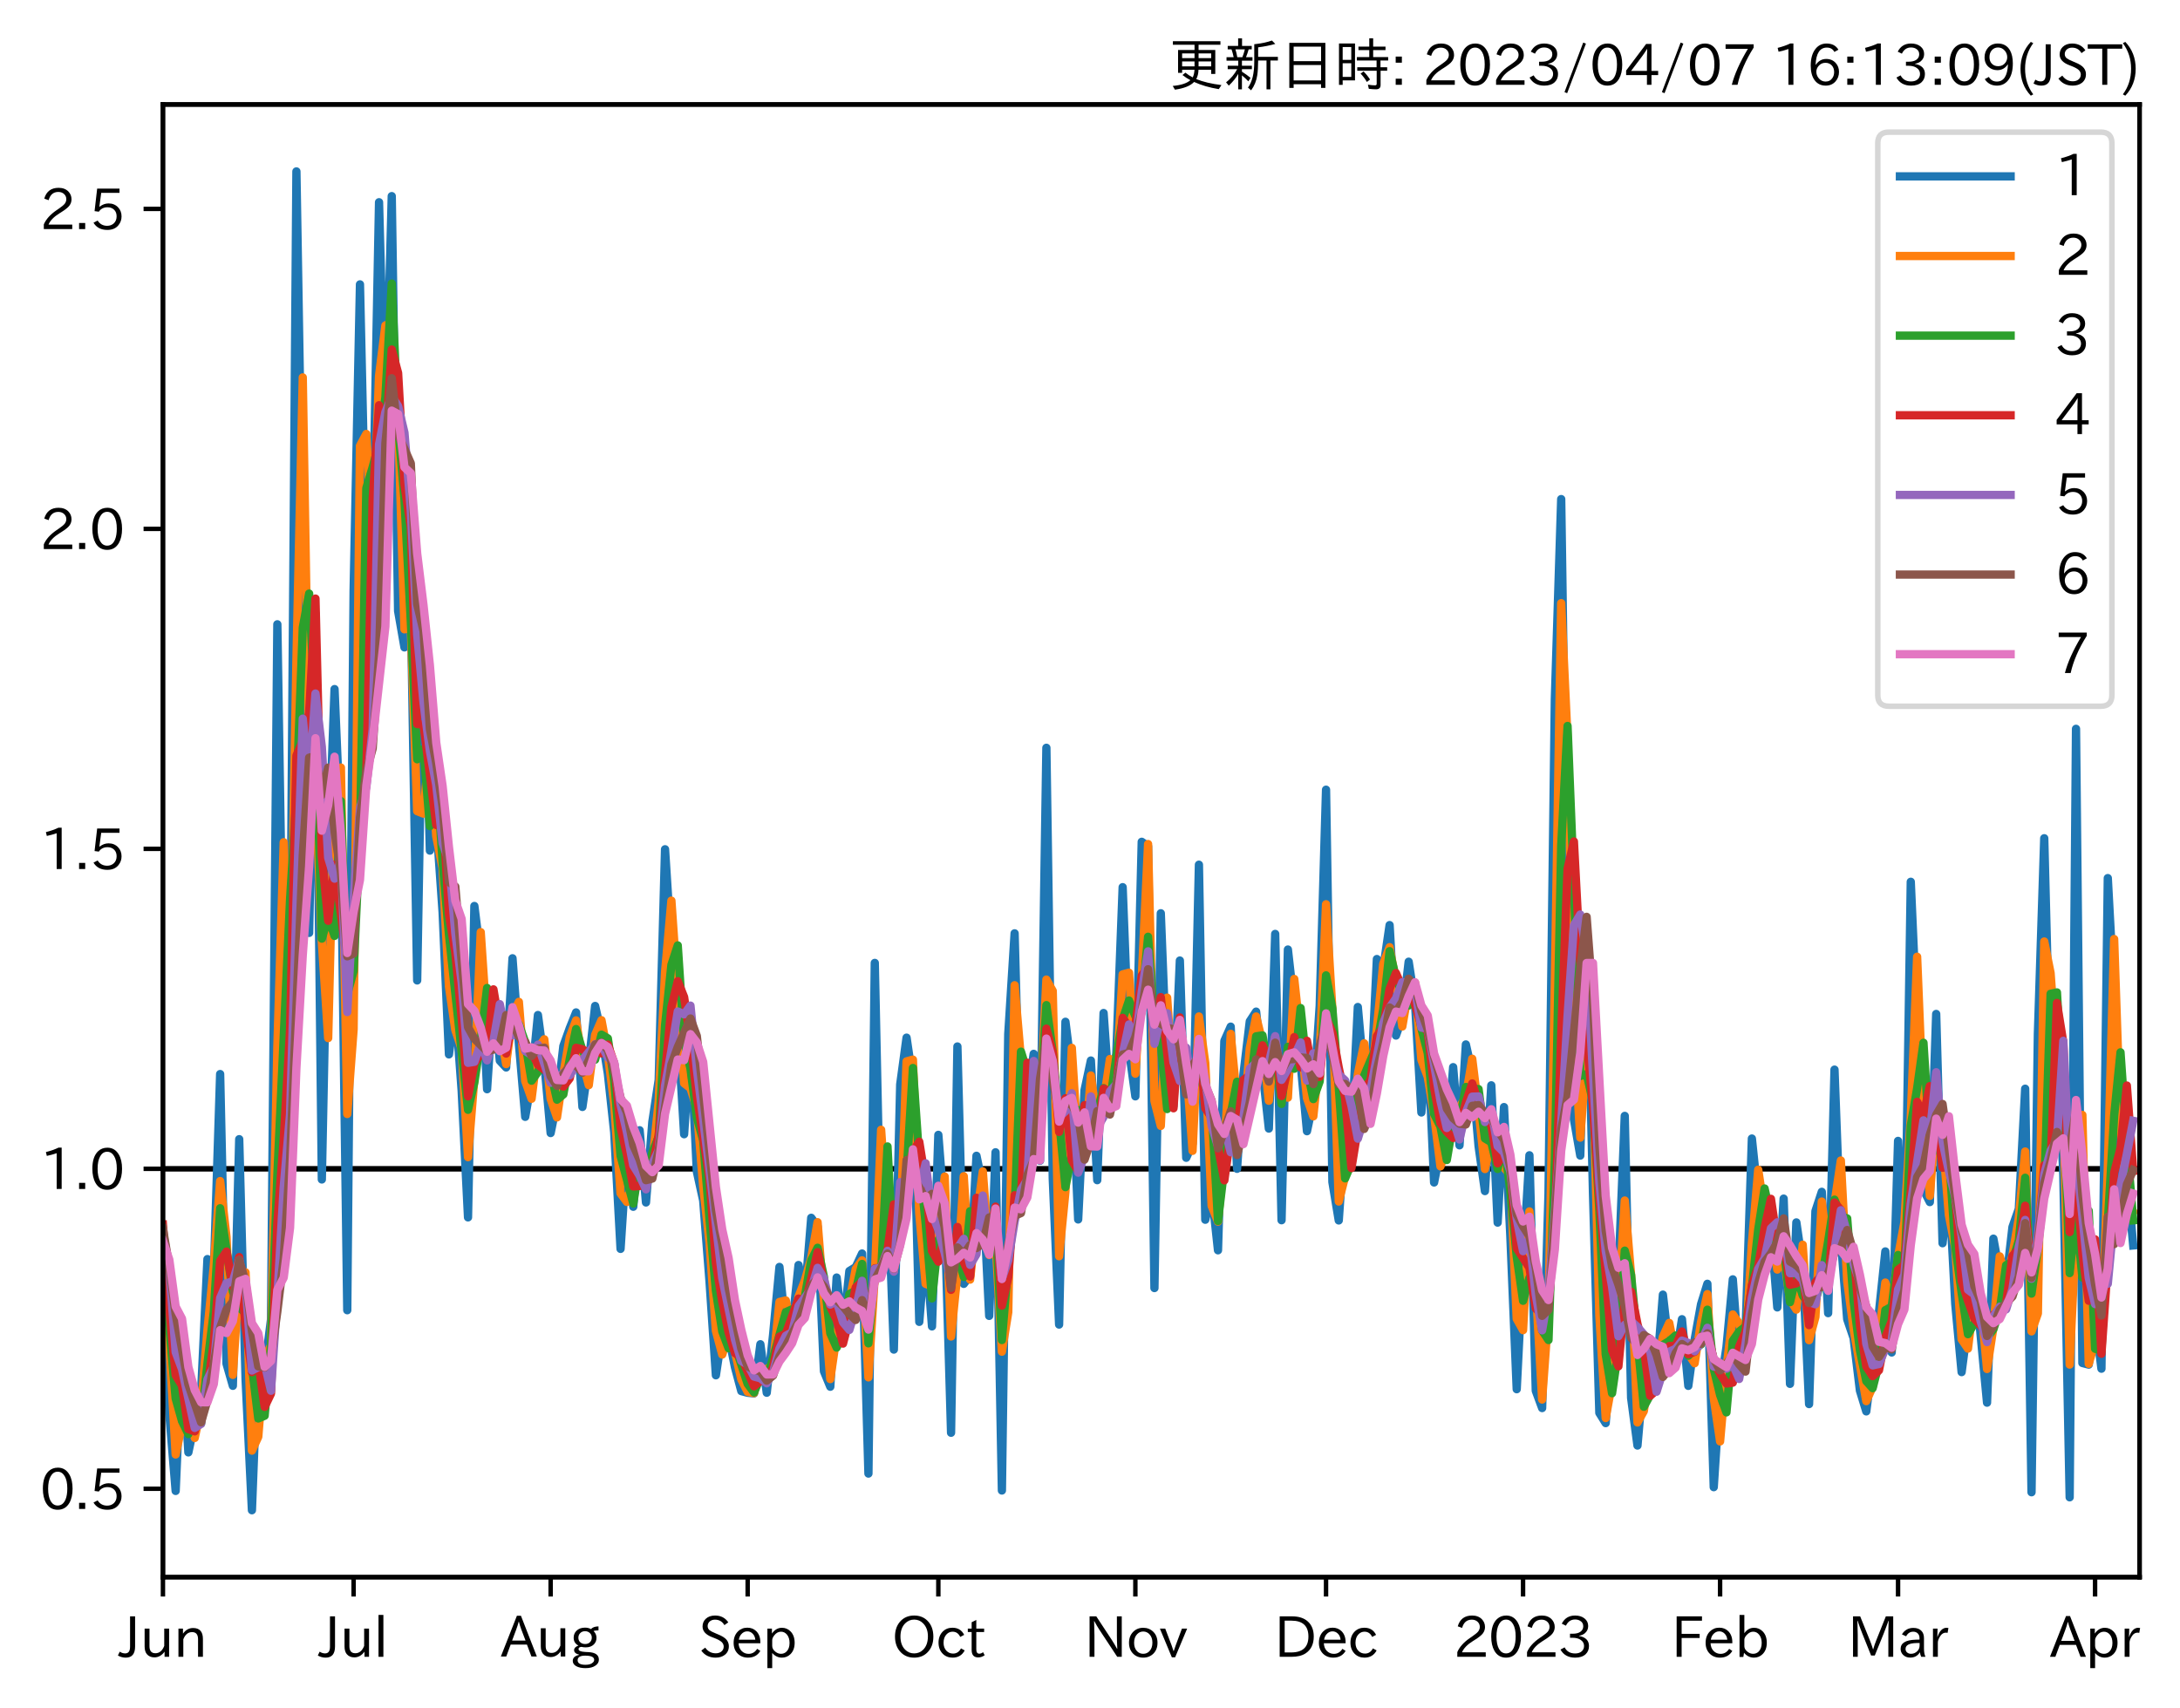 <?xml version="1.0" encoding="utf-8" standalone="no"?>
<!DOCTYPE svg PUBLIC "-//W3C//DTD SVG 1.1//EN"
  "http://www.w3.org/Graphics/SVG/1.1/DTD/svg11.dtd">
<svg xmlns:xlink="http://www.w3.org/1999/xlink" width="393.863pt" height="308.582pt" viewBox="0 0 393.863 308.582" xmlns="http://www.w3.org/2000/svg" version="1.1">
 <defs>
  <style type="text/css">*{stroke-linejoin: round; stroke-linecap: butt}</style>
 </defs>
 <g id="figure_1">
  <g id="patch_1">
   <path d="M 0 308.582 
L 393.863 308.582 
L 393.863 0 
L 0 0 
z
" style="fill: #ffffff"/>
  </g>
  <g id="axes_1">
   <g id="patch_2">
    <path d="M 29.439 284.991 
L 386.559 284.991 
L 386.559 18.879 
L 29.439 18.879 
z
" style="fill: #ffffff"/>
   </g>
   <g id="line2d_1">
    <path d="M 29.439 211.199 
L 386.559 211.199 
" clip-path="url(#p18fa1fa111)" style="fill: none; stroke: #000000; stroke-linecap: square"/>
   </g>
   <g id="matplotlib.axis_1">
    <g id="xtick_1">
     <g id="line2d_2">
      <defs>
       <path id="m534411612e" d="M 0 0 
L 0 3.5 
" style="stroke: #000000; stroke-width: 0.8"/>
      </defs>
      <g>
       <use xlink:href="#m534411612e" x="29.439" y="284.991" style="stroke: #000000; stroke-width: 0.8"/>
      </g>
     </g>
     <g id="text_1">
      <!-- Jun -->
      <g transform="translate(21.499 299.482) scale(0.1 -0.1)">
       <defs>
        <path id="IPAexGothic-4a" d="M 1819 4634 
L 1819 1234 
Q 1819 -31 763 -31 
Q 303 -31 -125 209 
L 84 644 
Q 378 447 694 447 
Q 1250 447 1250 1203 
L 1250 4634 
L 1819 4634 
z
" transform="scale(0.016)"/>
        <path id="IPAexGothic-75" d="M 3284 63 
L 2772 63 
L 2772 644 
Q 2300 0 1625 0 
Q 1072 0 763 375 
Q 519 678 519 1241 
L 519 3250 
L 1069 3250 
L 1069 1259 
Q 1069 466 1734 466 
Q 2406 466 2734 1291 
L 2734 3250 
L 3284 3250 
L 3284 63 
z
" transform="scale(0.016)"/>
        <path id="IPAexGothic-6e" d="M 3328 63 
L 2778 63 
L 2778 2041 
Q 2778 2853 2106 2853 
Q 1428 2853 1113 2041 
L 1113 63 
L 563 63 
L 563 3250 
L 1075 3250 
L 1075 2675 
Q 1525 3316 2222 3316 
Q 3328 3316 3328 2072 
L 3328 63 
z
" transform="scale(0.016)"/>
       </defs>
       <use xlink:href="#IPAexGothic-4a"/>
       <use xlink:href="#IPAexGothic-75" x="37.988"/>
       <use xlink:href="#IPAexGothic-6e" x="98.389"/>
      </g>
     </g>
    </g>
    <g id="xtick_2">
     <g id="line2d_3">
      <g>
       <use xlink:href="#m534411612e" x="63.888" y="284.991" style="stroke: #000000; stroke-width: 0.8"/>
      </g>
     </g>
     <g id="text_2">
      <!-- Jul -->
      <g transform="translate(57.618 299.482) scale(0.1 -0.1)">
       <defs>
        <path id="IPAexGothic-6c" d="M 1131 63 
L 581 63 
L 581 4794 
L 1131 4794 
L 1131 63 
z
" transform="scale(0.016)"/>
       </defs>
       <use xlink:href="#IPAexGothic-4a"/>
       <use xlink:href="#IPAexGothic-75" x="37.988"/>
       <use xlink:href="#IPAexGothic-6c" x="98.389"/>
      </g>
     </g>
    </g>
    <g id="xtick_3">
     <g id="line2d_4">
      <g>
       <use xlink:href="#m534411612e" x="99.485" y="284.991" style="stroke: #000000; stroke-width: 0.8"/>
      </g>
     </g>
     <g id="text_3">
      <!-- Aug -->
      <g transform="translate(90.503 299.424) scale(0.1 -0.1)">
       <defs>
        <path id="IPAexGothic-41" d="M 4056 63 
L 3444 63 
L 2938 1409 
L 1100 1409 
L 603 63 
L -6 63 
L 1806 4666 
L 2259 4666 
L 4056 63 
z
M 2778 1863 
L 2316 3078 
Q 2125 3588 2028 4000 
L 2009 4000 
Q 1897 3563 1716 3078 
L 1263 1863 
L 2778 1863 
z
" transform="scale(0.016)"/>
        <path id="IPAexGothic-67" d="M 1331 1150 
Q 1006 1122 1006 900 
Q 1006 613 1763 575 
L 2131 556 
Q 3303 497 3303 -294 
Q 3303 -700 2925 -959 
Q 2519 -1253 1794 -1253 
Q 1138 -1253 738 -1028 
Q 353 -809 353 -428 
Q 353 84 1075 247 
L 1075 269 
Q 506 413 506 778 
Q 506 1116 994 1297 
Q 456 1575 456 2181 
Q 456 2650 769 2963 
Q 1128 3322 1738 3322 
Q 2125 3322 2422 3153 
Q 2650 3453 3259 3463 
L 3259 3013 
Q 2838 3003 2703 2938 
Q 3034 2613 3034 2169 
Q 3034 1728 2734 1425 
Q 2400 1094 1813 1094 
Q 1563 1094 1331 1150 
z
M 1734 2919 
Q 1409 2919 1197 2706 
Q 988 2497 988 2181 
Q 988 1872 1184 1684 
Q 1397 1472 1756 1472 
Q 2094 1472 2297 1678 
Q 2503 1881 2503 2203 
Q 2503 2497 2297 2700 
Q 2081 2919 1734 2919 
z
M 1753 159 
Q 903 159 903 -366 
Q 903 -875 1800 -875 
Q 2378 -875 2638 -606 
Q 2772 -481 2772 -313 
Q 2772 159 1753 159 
z
" transform="scale(0.016)"/>
       </defs>
       <use xlink:href="#IPAexGothic-41"/>
       <use xlink:href="#IPAexGothic-75" x="63.721"/>
       <use xlink:href="#IPAexGothic-67" x="124.121"/>
      </g>
     </g>
    </g>
    <g id="xtick_4">
     <g id="line2d_5">
      <g>
       <use xlink:href="#m534411612e" x="135.082" y="284.991" style="stroke: #000000; stroke-width: 0.8"/>
      </g>
     </g>
     <g id="text_4">
      <!-- Sep -->
      <g transform="translate(126.207 299.482) scale(0.1 -0.1)">
       <defs>
        <path id="IPAexGothic-53" d="M 2919 3641 
Q 2563 4259 1853 4259 
Q 1453 4259 1213 4009 
Q 1028 3803 1028 3534 
Q 1028 3238 1266 3047 
Q 1444 2913 1984 2688 
L 2200 2597 
Q 2925 2306 3191 1953 
Q 3422 1644 3422 1259 
Q 3422 644 2969 288 
Q 2559 -31 1931 -31 
Q 881 -31 313 766 
L 753 1100 
Q 1203 459 1938 459 
Q 2288 459 2534 625 
Q 2841 847 2841 1216 
Q 2841 1503 2616 1728 
Q 2375 1959 1728 2206 
L 1541 2278 
Q 453 2694 453 3481 
Q 453 4006 806 4347 
Q 1203 4725 1863 4725 
Q 2841 4725 3359 3956 
L 2919 3641 
z
" transform="scale(0.016)"/>
        <path id="IPAexGothic-65" d="M 863 1594 
Q 891 1041 1209 722 
Q 1534 397 1997 397 
Q 2606 397 2963 966 
L 3322 728 
Q 2869 -31 1931 -31 
Q 1222 -31 766 422 
Q 306 884 306 1641 
Q 306 2444 788 2925 
Q 1216 3353 1856 3353 
Q 2459 3353 2866 2956 
Q 3322 2494 3322 1722 
L 3322 1594 
L 863 1594 
z
M 2756 1997 
Q 2709 2431 2450 2681 
Q 2194 2938 1844 2938 
Q 1438 2938 1150 2591 
Q 953 2356 894 1997 
L 2756 1997 
z
" transform="scale(0.016)"/>
        <path id="IPAexGothic-70" d="M 1075 2688 
Q 1525 3341 2206 3341 
Q 2769 3341 3172 2938 
Q 3641 2469 3641 1644 
Q 3641 841 3178 372 
Q 2775 -31 2200 -31 
Q 1569 -31 1106 497 
L 1106 -1216 
L 563 -1216 
L 563 3250 
L 1075 3250 
L 1075 2688 
z
M 1106 1950 
L 1106 1291 
Q 1106 897 1516 600 
Q 1791 403 2106 403 
Q 2469 403 2725 659 
Q 3066 997 3066 1631 
Q 3066 2200 2784 2559 
Q 2503 2900 2100 2900 
Q 1656 2900 1338 2484 
Q 1106 2184 1106 1950 
z
" transform="scale(0.016)"/>
       </defs>
       <use xlink:href="#IPAexGothic-53"/>
       <use xlink:href="#IPAexGothic-65" x="58.496"/>
       <use xlink:href="#IPAexGothic-70" x="115.381"/>
      </g>
     </g>
    </g>
    <g id="xtick_5">
     <g id="line2d_6">
      <g>
       <use xlink:href="#m534411612e" x="169.531" y="284.991" style="stroke: #000000; stroke-width: 0.8"/>
      </g>
     </g>
     <g id="text_5">
      <!-- Oct -->
      <g transform="translate(161.096 299.482) scale(0.1 -0.1)">
       <defs>
        <path id="IPAexGothic-4f" d="M 2541 4725 
Q 3456 4725 4044 4138 
Q 4709 3472 4709 2331 
Q 4709 1219 4031 550 
Q 3450 -31 2541 -31 
Q 1638 -31 1056 550 
Q 378 1219 378 2356 
Q 378 3469 1044 4138 
Q 1631 4725 2541 4725 
z
M 2541 4266 
Q 1953 4266 1531 3844 
Q 994 3303 994 2350 
Q 994 1391 1531 863 
Q 1947 447 2541 447 
Q 3131 447 3556 863 
Q 4094 1400 4094 2375 
Q 4094 3297 3550 3844 
Q 3138 4266 2541 4266 
z
" transform="scale(0.016)"/>
        <path id="IPAexGothic-63" d="M 3269 784 
Q 2834 -31 1900 -31 
Q 1228 -31 788 409 
Q 313 891 313 1663 
Q 313 2428 788 2913 
Q 1222 3347 1881 3347 
Q 2813 3347 3206 2541 
L 2763 2309 
Q 2484 2900 1900 2900 
Q 1516 2900 1234 2619 
Q 881 2266 881 1650 
Q 881 1069 1222 728 
Q 1522 428 1956 428 
Q 2547 428 2847 1016 
L 3269 784 
z
" transform="scale(0.016)"/>
        <path id="IPAexGothic-74" d="M 2125 241 
Q 1769 -6 1397 -6 
Q 653 -6 653 831 
L 653 2859 
L 219 2859 
L 219 3250 
L 653 3250 
L 653 3966 
L 1178 4228 
L 1178 3250 
L 2063 3250 
L 2063 2859 
L 1178 2859 
L 1178 906 
Q 1178 416 1513 416 
Q 1738 416 1941 588 
L 2125 241 
z
" transform="scale(0.016)"/>
       </defs>
       <use xlink:href="#IPAexGothic-4f"/>
       <use xlink:href="#IPAexGothic-63" x="79.688"/>
       <use xlink:href="#IPAexGothic-74" x="134.082"/>
      </g>
     </g>
    </g>
    <g id="xtick_6">
     <g id="line2d_7">
      <g>
       <use xlink:href="#m534411612e" x="205.128" y="284.991" style="stroke: #000000; stroke-width: 0.8"/>
      </g>
     </g>
     <g id="text_6">
      <!-- Nov -->
      <g transform="translate(195.88 299.482) scale(0.1 -0.1)">
       <defs>
        <path id="IPAexGothic-4e" d="M 4244 63 
L 3731 63 
L 1697 3150 
Q 1466 3500 1141 4097 
L 1116 4097 
L 1128 3797 
Q 1159 2803 1159 2469 
L 1159 63 
L 609 63 
L 609 4634 
L 1366 4634 
L 3113 1978 
Q 3453 1447 3713 966 
L 3738 966 
Q 3694 1897 3694 2469 
L 3694 4634 
L 4244 4634 
L 4244 63 
z
" transform="scale(0.016)"/>
        <path id="IPAexGothic-6f" d="M 1919 3341 
Q 2594 3341 3056 2888 
Q 3531 2413 3531 1638 
Q 3531 888 3066 422 
Q 2609 -31 1919 -31 
Q 1228 -31 781 416 
Q 313 881 313 1656 
Q 313 2413 788 2888 
Q 1241 3341 1919 3341 
z
M 1919 2919 
Q 1519 2919 1241 2631 
Q 888 2278 888 1650 
Q 888 1031 1234 684 
Q 1516 403 1919 403 
Q 2331 403 2609 691 
Q 2956 1038 2956 1672 
Q 2956 2269 2603 2631 
Q 2316 2919 1919 2919 
z
" transform="scale(0.016)"/>
        <path id="IPAexGothic-76" d="M 3103 3250 
L 1747 6 
L 1375 6 
L 25 3250 
L 628 3250 
L 1338 1388 
L 1522 844 
L 1569 703 
L 1588 703 
Q 1641 884 1822 1388 
L 2516 3250 
L 3103 3250 
z
" transform="scale(0.016)"/>
       </defs>
       <use xlink:href="#IPAexGothic-4e"/>
       <use xlink:href="#IPAexGothic-6f" x="75.977"/>
       <use xlink:href="#IPAexGothic-76" x="136.377"/>
      </g>
     </g>
    </g>
    <g id="xtick_7">
     <g id="line2d_8">
      <g>
       <use xlink:href="#m534411612e" x="239.577" y="284.991" style="stroke: #000000; stroke-width: 0.8"/>
      </g>
     </g>
     <g id="text_7">
      <!-- Dec -->
      <g transform="translate(230.229 299.482) scale(0.1 -0.1)">
       <defs>
        <path id="IPAexGothic-44" d="M 609 4634 
L 1984 4634 
Q 3159 4634 3791 4050 
Q 4456 3444 4456 2356 
Q 4456 1047 3516 441 
Q 2925 63 1941 63 
L 609 63 
L 609 4634 
z
M 1172 556 
L 1894 556 
Q 3853 556 3853 2356 
Q 3853 4147 1928 4147 
L 1172 4147 
L 1172 556 
z
" transform="scale(0.016)"/>
       </defs>
       <use xlink:href="#IPAexGothic-44"/>
       <use xlink:href="#IPAexGothic-65" x="75.684"/>
       <use xlink:href="#IPAexGothic-63" x="132.568"/>
      </g>
     </g>
    </g>
    <g id="xtick_8">
     <g id="line2d_9">
      <g>
       <use xlink:href="#m534411612e" x="275.174" y="284.991" style="stroke: #000000; stroke-width: 0.8"/>
      </g>
     </g>
     <g id="text_8">
      <!-- 2023 -->
      <g transform="translate(262.577 299.482) scale(0.1 -0.1)">
       <defs>
        <path id="IPAexGothic-32" d="M 3659 63 
L 447 63 
L 447 594 
Q 825 1475 1894 2203 
L 2072 2322 
Q 2619 2697 2791 2906 
Q 2988 3153 2988 3444 
Q 2988 3772 2756 4003 
Q 2500 4259 2084 4259 
Q 1250 4259 991 3328 
L 497 3506 
Q 853 4725 2116 4725 
Q 2806 4725 3216 4316 
Q 3575 3947 3575 3425 
Q 3575 3038 3344 2722 
Q 3131 2416 2366 1938 
L 2231 1856 
Q 1256 1253 978 569 
L 3659 569 
L 3659 63 
z
" transform="scale(0.016)"/>
        <path id="IPAexGothic-30" d="M 2038 4725 
Q 2881 4725 3334 3944 
Q 3694 3325 3694 2344 
Q 3694 1372 3334 741 
Q 2888 -31 2016 -31 
Q 1147 -31 700 741 
Q 341 1372 341 2350 
Q 341 3713 1000 4334 
Q 1419 4725 2038 4725 
z
M 2016 4266 
Q 1516 4266 1228 3759 
Q 934 3247 934 2344 
Q 934 1456 1222 947 
Q 1513 447 2016 447 
Q 2619 447 2909 1153 
Q 3100 1622 3100 2375 
Q 3100 3256 2806 3759 
Q 2509 4266 2016 4266 
z
" transform="scale(0.016)"/>
        <path id="IPAexGothic-33" d="M 2381 2419 
Q 3506 2216 3506 1278 
Q 3506 716 3128 356 
Q 2709 -31 1944 -31 
Q 797 -31 288 881 
L 756 1131 
Q 1109 441 1938 441 
Q 2425 441 2694 691 
Q 2950 928 2950 1291 
Q 2950 1719 2566 1978 
Q 2216 2213 1644 2213 
L 1363 2213 
L 1363 2669 
L 1656 2669 
Q 2231 2669 2534 2888 
Q 2859 3119 2859 3509 
Q 2859 3934 2494 4138 
Q 2259 4278 1931 4278 
Q 1238 4278 903 3578 
L 434 3803 
Q 897 4725 1938 4725 
Q 2597 4725 3006 4394 
Q 3416 4069 3416 3534 
Q 3416 3028 3019 2706 
Q 2763 2500 2381 2444 
L 2381 2419 
z
" transform="scale(0.016)"/>
       </defs>
       <use xlink:href="#IPAexGothic-32"/>
       <use xlink:href="#IPAexGothic-30" x="62.988"/>
       <use xlink:href="#IPAexGothic-32" x="125.977"/>
       <use xlink:href="#IPAexGothic-33" x="188.965"/>
      </g>
     </g>
    </g>
    <g id="xtick_9">
     <g id="line2d_10">
      <g>
       <use xlink:href="#m534411612e" x="310.772" y="284.991" style="stroke: #000000; stroke-width: 0.8"/>
      </g>
     </g>
     <g id="text_9">
      <!-- Feb -->
      <g transform="translate(301.948 299.482) scale(0.1 -0.1)">
       <defs>
        <path id="IPAexGothic-46" d="M 3469 4141 
L 1172 4141 
L 1172 2656 
L 3206 2656 
L 3206 2188 
L 1172 2188 
L 1172 63 
L 609 63 
L 609 4634 
L 3469 4634 
L 3469 4141 
z
" transform="scale(0.016)"/>
        <path id="IPAexGothic-62" d="M 1125 2731 
Q 1550 3341 2219 3341 
Q 2788 3341 3191 2938 
Q 3659 2469 3659 1644 
Q 3659 838 3191 372 
Q 2788 -31 2206 -31 
Q 1559 -31 1088 516 
L 1009 44 
L 581 44 
L 581 4794 
L 1125 4794 
L 1125 2731 
z
M 1125 1997 
L 1125 1253 
Q 1125 888 1528 600 
Q 1803 403 2119 403 
Q 2488 403 2744 659 
Q 3084 1009 3084 1631 
Q 3084 2194 2803 2553 
Q 2525 2900 2125 2900 
Q 1759 2900 1438 2578 
Q 1125 2266 1125 1997 
z
" transform="scale(0.016)"/>
       </defs>
       <use xlink:href="#IPAexGothic-46"/>
       <use xlink:href="#IPAexGothic-65" x="57.178"/>
       <use xlink:href="#IPAexGothic-62" x="114.062"/>
      </g>
     </g>
    </g>
    <g id="xtick_10">
     <g id="line2d_11">
      <g>
       <use xlink:href="#m534411612e" x="342.924" y="284.991" style="stroke: #000000; stroke-width: 0.8"/>
      </g>
     </g>
     <g id="text_10">
      <!-- Mar -->
      <g transform="translate(333.814 299.482) scale(0.1 -0.1)">
       <defs>
        <path id="IPAexGothic-4d" d="M 5147 63 
L 4597 63 
L 4597 2534 
Q 4597 3281 4634 4134 
L 4609 4134 
Q 4356 3409 4066 2675 
L 3066 209 
L 2650 209 
L 1641 2725 
Q 1328 3506 1128 4141 
L 1103 4141 
Q 1141 3131 1141 2553 
L 1141 63 
L 609 63 
L 609 4634 
L 1416 4634 
L 2503 1944 
Q 2697 1472 2869 906 
L 2888 906 
Q 3028 1416 3234 1931 
L 4316 4634 
L 5147 4634 
L 5147 63 
z
" transform="scale(0.016)"/>
        <path id="IPAexGothic-61" d="M 3156 63 
L 2672 63 
Q 2559 303 2531 556 
L 2509 556 
Q 2147 -25 1428 -25 
Q 934 -25 622 288 
Q 347 563 347 959 
Q 347 1947 2050 1997 
L 2478 2009 
L 2478 2175 
Q 2478 2509 2288 2700 
Q 2088 2900 1775 2900 
Q 1238 2900 969 2378 
L 494 2597 
Q 938 3328 1788 3328 
Q 2375 3328 2691 3000 
Q 2984 2706 2984 2169 
L 2984 997 
Q 2984 400 3156 63 
z
M 2491 1625 
L 2141 1619 
Q 903 1591 903 953 
Q 903 728 1050 581 
Q 1231 403 1525 403 
Q 1934 403 2234 703 
Q 2491 969 2491 1344 
L 2491 1625 
z
" transform="scale(0.016)"/>
        <path id="IPAexGothic-72" d="M 2309 3316 
L 2213 2769 
Q 2106 2791 2022 2791 
Q 1653 2791 1413 2444 
Q 1113 2006 1113 1675 
L 1113 63 
L 563 63 
L 563 3250 
L 1081 3250 
L 1056 2303 
L 1069 2303 
Q 1422 3341 2097 3341 
Q 2206 3341 2309 3316 
z
" transform="scale(0.016)"/>
       </defs>
       <use xlink:href="#IPAexGothic-4d"/>
       <use xlink:href="#IPAexGothic-61" x="90.186"/>
       <use xlink:href="#IPAexGothic-72" x="145.166"/>
      </g>
     </g>
    </g>
    <g id="xtick_11">
     <g id="line2d_12">
      <g>
       <use xlink:href="#m534411612e" x="378.521" y="284.991" style="stroke: #000000; stroke-width: 0.8"/>
      </g>
     </g>
     <g id="text_11">
      <!-- Apr -->
      <g transform="translate(370.379 299.482) scale(0.1 -0.1)">
       <use xlink:href="#IPAexGothic-41"/>
       <use xlink:href="#IPAexGothic-70" x="63.721"/>
       <use xlink:href="#IPAexGothic-72" x="125.83"/>
      </g>
     </g>
    </g>
   </g>
   <g id="matplotlib.axis_2">
    <g id="ytick_1">
     <g id="line2d_13">
      <defs>
       <path id="m63ec20b555" d="M 0 0 
L -3.5 0 
" style="stroke: #000000; stroke-width: 0.8"/>
      </defs>
      <g>
       <use xlink:href="#m63ec20b555" x="29.439" y="269.015" style="stroke: #000000; stroke-width: 0.8"/>
      </g>
     </g>
     <g id="text_12">
      <!-- 0.5 -->
      <g transform="translate(7.2 272.76) scale(0.1 -0.1)">
       <defs>
        <path id="IPAexGothic-2e" d="M 1184 63 
L 494 63 
L 494 753 
L 1184 753 
L 1184 63 
z
" transform="scale(0.016)"/>
        <path id="IPAexGothic-35" d="M 1178 2603 
Q 1634 2963 2172 2963 
Q 2816 2963 3241 2528 
Q 3638 2113 3638 1497 
Q 3638 938 3297 513 
Q 2869 -31 2031 -31 
Q 959 -31 469 784 
L 938 1028 
Q 1309 434 2013 434 
Q 2466 434 2769 716 
Q 3081 1013 3081 1503 
Q 3081 1966 2806 2241 
Q 2519 2528 2056 2528 
Q 1406 2528 1072 2028 
L 591 2091 
L 884 4634 
L 3406 4634 
L 3406 4153 
L 1341 4153 
L 1134 2603 
L 1178 2603 
z
" transform="scale(0.016)"/>
       </defs>
       <use xlink:href="#IPAexGothic-30"/>
       <use xlink:href="#IPAexGothic-2e" x="62.988"/>
       <use xlink:href="#IPAexGothic-35" x="89.404"/>
      </g>
     </g>
    </g>
    <g id="ytick_2">
     <g id="line2d_14">
      <g>
       <use xlink:href="#m63ec20b555" x="29.439" y="211.199" style="stroke: #000000; stroke-width: 0.8"/>
      </g>
     </g>
     <g id="text_13">
      <!-- 1.0 -->
      <g transform="translate(7.2 214.944) scale(0.1 -0.1)">
       <defs>
        <path id="IPAexGothic-31" d="M 2463 63 
L 1900 63 
L 1900 4103 
Q 1372 3922 788 3797 
L 684 4231 
Q 1519 4441 2106 4731 
L 2463 4731 
L 2463 63 
z
" transform="scale(0.016)"/>
       </defs>
       <use xlink:href="#IPAexGothic-31"/>
       <use xlink:href="#IPAexGothic-2e" x="62.988"/>
       <use xlink:href="#IPAexGothic-30" x="89.404"/>
      </g>
     </g>
    </g>
    <g id="ytick_3">
     <g id="line2d_15">
      <g>
       <use xlink:href="#m63ec20b555" x="29.439" y="153.383" style="stroke: #000000; stroke-width: 0.8"/>
      </g>
     </g>
     <g id="text_14">
      <!-- 1.5 -->
      <g transform="translate(7.2 157.129) scale(0.1 -0.1)">
       <use xlink:href="#IPAexGothic-31"/>
       <use xlink:href="#IPAexGothic-2e" x="62.988"/>
       <use xlink:href="#IPAexGothic-35" x="89.404"/>
      </g>
     </g>
    </g>
    <g id="ytick_4">
     <g id="line2d_16">
      <g>
       <use xlink:href="#m63ec20b555" x="29.439" y="95.568" style="stroke: #000000; stroke-width: 0.8"/>
      </g>
     </g>
     <g id="text_15">
      <!-- 2.0 -->
      <g transform="translate(7.2 99.313) scale(0.1 -0.1)">
       <use xlink:href="#IPAexGothic-32"/>
       <use xlink:href="#IPAexGothic-2e" x="62.988"/>
       <use xlink:href="#IPAexGothic-30" x="89.404"/>
      </g>
     </g>
    </g>
    <g id="ytick_5">
     <g id="line2d_17">
      <g>
       <use xlink:href="#m63ec20b555" x="29.439" y="37.752" style="stroke: #000000; stroke-width: 0.8"/>
      </g>
     </g>
     <g id="text_16">
      <!-- 2.5 -->
      <g transform="translate(7.2 41.498) scale(0.1 -0.1)">
       <use xlink:href="#IPAexGothic-32"/>
       <use xlink:href="#IPAexGothic-2e" x="62.988"/>
       <use xlink:href="#IPAexGothic-35" x="89.404"/>
      </g>
     </g>
    </g>
   </g>
   <g id="line2d_18">
    <path d="M 29.439 227.412 
L 30.587 255.472 
L 31.736 269.406 
L 32.884 242.946 
L 34.032 262.441 
L 36.329 251.639 
L 37.477 227.515 
L 38.625 229.941 
L 39.774 194.078 
L 40.922 246.404 
L 42.07 250.412 
L 43.219 205.847 
L 44.367 249.191 
L 45.515 272.895 
L 46.663 243.091 
L 47.812 247.56 
L 48.96 238.429 
L 50.108 112.81 
L 51.257 184.323 
L 52.405 181.499 
L 53.553 30.975 
L 55.85 168.571 
L 56.998 110.868 
L 58.146 213.126 
L 59.295 156.294 
L 60.443 124.518 
L 61.591 151.875 
L 62.74 236.752 
L 63.888 106.655 
L 65.036 51.387 
L 66.185 102.788 
L 67.333 95.926 
L 68.481 36.543 
L 69.629 79.378 
L 70.778 35.44 
L 71.926 110.397 
L 73.074 116.98 
L 74.223 109.726 
L 75.371 177.161 
L 76.519 110.815 
L 77.667 153.702 
L 78.816 148.461 
L 79.964 164.812 
L 81.112 190.526 
L 82.261 181.526 
L 83.409 197.097 
L 84.557 219.977 
L 85.706 163.71 
L 86.854 173.022 
L 88.002 196.818 
L 89.15 179.527 
L 90.299 191.661 
L 91.447 192.888 
L 92.595 173.159 
L 93.744 188.502 
L 94.892 201.809 
L 96.04 195.198 
L 97.189 183.412 
L 98.337 192.047 
L 99.485 204.738 
L 100.633 199.026 
L 101.782 189.017 
L 102.93 185.81 
L 104.078 182.942 
L 105.227 200.02 
L 106.375 192.032 
L 107.523 181.775 
L 108.671 186.871 
L 109.82 193.984 
L 110.968 204.601 
L 112.116 225.669 
L 113.265 207.99 
L 114.413 218.057 
L 115.561 204.233 
L 116.71 217.282 
L 117.858 202.721 
L 119.006 195.142 
L 120.154 153.461 
L 121.303 171.531 
L 122.451 185.829 
L 123.599 204.95 
L 124.748 187.736 
L 125.896 211.671 
L 127.044 216.921 
L 128.193 231.588 
L 129.341 248.51 
L 130.489 240.826 
L 131.637 241.3 
L 132.786 247.073 
L 133.934 251.368 
L 135.082 251.669 
L 136.231 251.785 
L 137.379 242.9 
L 138.527 251.663 
L 139.675 241.186 
L 140.824 228.93 
L 141.972 240.67 
L 143.12 239.69 
L 144.269 228.587 
L 145.417 234.115 
L 146.565 220.054 
L 147.714 221.634 
L 148.862 247.789 
L 150.01 250.578 
L 151.158 230.848 
L 152.307 240.571 
L 153.455 229.668 
L 154.603 228.965 
L 155.752 226.507 
L 156.9 266.268 
L 158.048 173.995 
L 159.196 228.352 
L 160.345 212.968 
L 161.493 243.864 
L 162.641 195.951 
L 163.79 187.501 
L 164.938 195.33 
L 166.086 238.856 
L 167.235 224.564 
L 168.383 239.675 
L 169.531 205.067 
L 170.679 219.658 
L 171.828 258.894 
L 172.976 189.096 
L 174.124 231.989 
L 175.273 230.452 
L 176.421 208.849 
L 177.569 214.413 
L 178.718 237.775 
L 179.866 208.216 
L 181.014 269.329 
L 182.162 186.857 
L 183.311 168.653 
L 184.459 211.199 
L 185.607 197.903 
L 186.756 190.428 
L 187.904 209.746 
L 189.052 135.124 
L 190.2 212.926 
L 191.349 239.344 
L 192.497 184.632 
L 193.645 193.893 
L 194.794 220.352 
L 195.942 197.002 
L 197.09 191.634 
L 198.239 213.254 
L 199.387 183.049 
L 200.535 199.198 
L 201.683 190.347 
L 202.832 160.31 
L 203.98 189.784 
L 205.128 198.104 
L 206.277 152.111 
L 207.425 152.92 
L 208.573 232.748 
L 209.722 165.024 
L 210.87 194.086 
L 212.018 199.838 
L 213.166 173.565 
L 214.315 209.205 
L 215.463 206.691 
L 216.611 156.25 
L 217.76 220.403 
L 218.908 215.285 
L 220.056 225.924 
L 221.204 188.099 
L 222.353 185.512 
L 223.501 211.199 
L 224.649 194.16 
L 225.798 184.552 
L 226.946 182.799 
L 229.243 203.93 
L 230.391 168.757 
L 231.539 220.491 
L 232.687 171.577 
L 234.984 192.116 
L 236.132 204.403 
L 237.281 198.988 
L 238.429 181.777 
L 239.577 142.697 
L 240.725 213.581 
L 241.874 220.53 
L 243.022 204.081 
L 244.17 205.292 
L 245.319 181.962 
L 246.467 194.794 
L 247.615 197.433 
L 248.764 173.296 
L 249.912 175.045 
L 251.06 167.162 
L 252.208 187.121 
L 253.357 183.834 
L 254.505 173.778 
L 255.653 181.239 
L 256.802 201.02 
L 257.95 187.829 
L 259.098 213.669 
L 260.247 207.769 
L 261.395 207.295 
L 262.543 192.832 
L 263.691 206.958 
L 264.84 188.728 
L 265.988 193.851 
L 267.136 207.103 
L 268.285 215.224 
L 269.433 196.114 
L 270.581 220.92 
L 271.729 200.047 
L 272.878 223.444 
L 274.026 251.025 
L 275.174 228.181 
L 276.323 208.755 
L 277.471 251.311 
L 278.619 254.432 
L 279.768 215.743 
L 280.916 126.299 
L 282.064 90.185 
L 283.212 169.011 
L 284.361 202.233 
L 285.509 208.81 
L 286.657 167.736 
L 287.806 215.685 
L 288.954 255.305 
L 290.102 257.151 
L 291.251 241.911 
L 292.399 230.364 
L 293.547 201.639 
L 294.695 252.591 
L 295.844 261.203 
L 296.992 248.191 
L 298.14 245.888 
L 299.289 248.529 
L 300.437 233.938 
L 301.585 243.874 
L 302.733 245.699 
L 303.882 238.379 
L 305.03 250.422 
L 306.178 242.025 
L 307.327 235.68 
L 308.475 231.978 
L 309.623 268.726 
L 310.772 251.01 
L 311.92 243.448 
L 313.068 231.174 
L 314.216 246.471 
L 315.365 240.806 
L 316.513 205.73 
L 317.661 216.742 
L 318.81 221.239 
L 319.958 222.05 
L 321.106 236.244 
L 322.254 216.588 
L 323.403 250.057 
L 324.551 220.887 
L 325.699 228.8 
L 326.848 253.713 
L 327.996 218.851 
L 329.144 215.358 
L 330.293 237.28 
L 331.441 193.279 
L 332.589 224.105 
L 333.737 238.38 
L 334.886 241.772 
L 336.034 251.27 
L 337.182 255.032 
L 339.479 237.066 
L 340.627 226.13 
L 341.776 244.387 
L 342.924 206.158 
L 344.072 233.766 
L 345.22 159.337 
L 346.369 185.328 
L 347.517 214.963 
L 348.665 217.212 
L 349.814 183.218 
L 350.962 224.646 
L 352.11 214.214 
L 353.258 235.629 
L 354.407 247.937 
L 355.555 239.212 
L 356.703 229.202 
L 359 253.458 
L 360.148 223.824 
L 361.297 230.111 
L 362.445 231.751 
L 363.593 221.725 
L 364.741 218.439 
L 365.89 196.729 
L 367.038 269.645 
L 368.186 186.806 
L 369.335 151.47 
L 370.483 196.795 
L 371.631 186.09 
L 372.78 212.367 
L 373.928 270.558 
L 375.076 131.696 
L 376.224 246.286 
L 377.373 246.583 
L 378.521 237.988 
L 379.669 247.319 
L 380.818 158.671 
L 381.966 179.975 
L 383.114 223.431 
L 384.262 212.644 
L 385.411 225.047 
L 385.411 225.047 
" clip-path="url(#p18fa1fa111)" style="fill: none; stroke: #1f77b4; stroke-width: 1.5; stroke-linecap: square"/>
   </g>
   <g id="line2d_19">
    <path d="M 29.439 230.93 
L 30.587 242.602 
L 31.736 262.817 
L 32.884 257.426 
L 34.032 253.337 
L 35.181 259.836 
L 36.329 254.434 
L 37.477 240.415 
L 38.625 228.735 
L 39.774 213.418 
L 40.922 223.502 
L 42.07 248.433 
L 43.219 230.677 
L 44.367 229.913 
L 45.515 262.12 
L 46.663 259.625 
L 47.812 245.356 
L 48.96 243.119 
L 50.108 189.282 
L 51.257 152.19 
L 52.405 182.918 
L 53.553 119.473 
L 54.702 68.197 
L 55.85 137.67 
L 56.998 141.957 
L 58.146 170.127 
L 59.295 187.58 
L 60.443 141.084 
L 61.591 138.693 
L 62.74 201.293 
L 63.888 186 
L 65.036 80.567 
L 66.185 78.414 
L 67.333 99.383 
L 68.481 67.932 
L 69.629 58.815 
L 70.778 58.306 
L 71.926 75.699 
L 73.074 113.714 
L 74.223 113.384 
L 75.371 146.57 
L 76.519 147.022 
L 77.667 133.444 
L 78.816 151.101 
L 79.964 156.833 
L 81.112 178.224 
L 82.261 186.098 
L 83.409 189.532 
L 84.557 209.091 
L 85.706 194.808 
L 86.854 168.435 
L 88.002 185.419 
L 89.15 188.442 
L 90.299 185.725 
L 91.447 192.276 
L 92.595 183.362 
L 93.744 181.032 
L 94.892 195.324 
L 96.04 198.546 
L 97.189 189.431 
L 98.337 187.797 
L 99.485 198.549 
L 100.633 201.914 
L 101.782 194.115 
L 102.93 187.422 
L 104.078 184.383 
L 105.227 191.751 
L 106.375 196.087 
L 107.523 186.998 
L 108.671 184.346 
L 109.82 190.474 
L 110.968 199.403 
L 112.116 215.633 
L 113.265 217.185 
L 114.413 213.135 
L 115.561 211.352 
L 116.71 210.941 
L 117.858 210.229 
L 119.006 198.987 
L 120.154 175.732 
L 121.303 162.745 
L 123.599 195.738 
L 124.748 196.627 
L 125.896 200.268 
L 127.044 214.327 
L 128.193 224.517 
L 129.341 240.462 
L 130.489 244.758 
L 131.637 241.063 
L 132.786 244.236 
L 133.934 249.25 
L 135.082 251.519 
L 136.231 251.727 
L 137.379 247.467 
L 138.527 247.402 
L 139.675 246.596 
L 140.824 235.263 
L 141.972 234.987 
L 143.12 240.182 
L 144.269 234.305 
L 145.417 231.391 
L 146.565 227.332 
L 147.714 220.847 
L 150.01 249.196 
L 151.158 241.28 
L 152.307 235.839 
L 153.455 235.282 
L 154.603 229.317 
L 155.752 227.744 
L 156.9 248.883 
L 158.048 230.621 
L 159.196 204.148 
L 160.345 220.939 
L 161.493 229.636 
L 162.641 222.626 
L 163.79 191.792 
L 164.938 191.472 
L 166.086 219.272 
L 167.235 231.979 
L 168.383 232.421 
L 169.531 223.814 
L 170.679 212.595 
L 171.828 241.502 
L 172.976 230.098 
L 174.124 212.537 
L 175.273 231.223 
L 176.421 220.196 
L 177.569 211.665 
L 178.718 226.774 
L 179.866 224.053 
L 181.014 244.244 
L 182.162 237.116 
L 183.311 178.033 
L 185.607 204.732 
L 186.756 194.218 
L 187.904 200.456 
L 189.052 177.011 
L 190.2 179.06 
L 191.349 227.005 
L 192.497 215.294 
L 193.645 189.34 
L 194.794 207.855 
L 195.942 209.255 
L 197.09 194.345 
L 198.239 202.915 
L 199.387 199.041 
L 200.535 191.364 
L 201.683 194.847 
L 202.832 176.075 
L 203.98 175.764 
L 205.128 194.009 
L 206.277 176.86 
L 207.425 152.516 
L 208.573 198.917 
L 209.722 203.449 
L 210.87 180.274 
L 212.018 196.994 
L 213.166 187.319 
L 214.315 192.563 
L 215.463 207.955 
L 216.611 183.675 
L 217.76 192.092 
L 218.908 217.874 
L 220.056 220.738 
L 221.204 208.514 
L 222.353 186.811 
L 223.501 198.999 
L 224.649 202.972 
L 225.798 189.44 
L 226.946 183.678 
L 228.094 188.335 
L 229.243 198.897 
L 230.391 187.449 
L 231.539 197.18 
L 232.687 198.341 
L 233.836 176.895 
L 236.132 198.406 
L 237.281 201.725 
L 238.429 190.654 
L 239.577 163.401 
L 240.725 182.425 
L 241.874 217.11 
L 243.022 212.601 
L 244.17 204.688 
L 245.319 194.139 
L 246.467 188.527 
L 247.615 196.12 
L 248.764 185.88 
L 249.912 174.173 
L 251.06 171.154 
L 252.208 177.474 
L 253.357 185.487 
L 254.505 178.892 
L 255.653 177.555 
L 256.802 191.49 
L 257.95 194.589 
L 259.098 201.413 
L 260.247 210.756 
L 261.395 207.532 
L 262.543 200.27 
L 263.691 200.092 
L 264.84 198.166 
L 265.988 191.314 
L 267.136 200.651 
L 268.285 211.235 
L 269.433 206.046 
L 270.581 209.169 
L 271.729 210.953 
L 272.878 212.342 
L 274.026 238.302 
L 275.174 240.354 
L 276.323 218.904 
L 277.471 232.401 
L 278.619 252.888 
L 279.768 237.15 
L 280.916 177.578 
L 282.064 108.989 
L 283.212 133.576 
L 284.361 186.603 
L 285.509 205.566 
L 286.657 189.804 
L 287.806 193.855 
L 288.954 237.669 
L 290.102 256.234 
L 291.251 249.907 
L 292.399 236.321 
L 293.547 216.936 
L 294.695 230.425 
L 295.844 257.03 
L 296.992 254.991 
L 298.14 247.048 
L 299.289 247.219 
L 300.437 241.545 
L 301.585 239.046 
L 302.733 244.792 
L 303.882 242.118 
L 305.03 244.621 
L 306.178 246.333 
L 307.327 238.91 
L 308.475 233.847 
L 309.623 252.592 
L 310.772 260.457 
L 311.92 247.319 
L 313.068 237.522 
L 314.216 239.155 
L 315.365 243.687 
L 316.513 224.764 
L 317.661 211.367 
L 318.81 219.014 
L 319.958 221.645 
L 321.106 229.405 
L 322.254 226.898 
L 323.403 234.832 
L 324.551 236.644 
L 325.699 224.92 
L 326.848 242.168 
L 327.996 237.975 
L 329.144 217.118 
L 330.293 226.918 
L 331.441 217.471 
L 332.589 209.702 
L 333.737 231.509 
L 334.886 240.093 
L 337.182 253.175 
L 338.331 250.621 
L 340.627 231.755 
L 341.776 235.715 
L 342.924 227.087 
L 344.072 220.857 
L 345.22 201.979 
L 346.369 172.88 
L 347.517 201.015 
L 348.665 216.093 
L 349.814 201.361 
L 350.962 205.69 
L 352.11 219.556 
L 353.258 225.485 
L 354.407 242.006 
L 355.555 243.689 
L 356.703 234.342 
L 357.852 235.172 
L 359 247.37 
L 360.148 239.894 
L 361.297 227.017 
L 362.445 230.935 
L 363.593 226.864 
L 364.741 220.094 
L 365.89 208.079 
L 367.038 240.576 
L 368.186 237.347 
L 369.335 170.131 
L 370.483 175.823 
L 371.631 191.548 
L 372.78 199.907 
L 373.928 246.573 
L 375.076 222.041 
L 376.224 201.463 
L 377.373 246.435 
L 378.521 242.395 
L 379.669 242.783 
L 380.818 211.199 
L 381.966 169.684 
L 383.114 203.604 
L 384.262 218.171 
L 385.411 219.024 
L 385.411 219.024 
" clip-path="url(#p18fa1fa111)" style="fill: none; stroke: #ff7f0e; stroke-width: 1.5; stroke-linecap: square"/>
   </g>
   <g id="line2d_20">
    <path d="M 29.439 229.123 
L 30.587 239.928 
L 31.736 252.699 
L 32.884 256.78 
L 34.032 259.139 
L 35.181 254.622 
L 36.329 257.208 
L 37.477 246.388 
L 38.625 237.056 
L 39.774 218.326 
L 42.07 233.387 
L 43.219 236.234 
L 44.367 237.293 
L 46.663 256.313 
L 47.812 255.823 
L 48.96 243.109 
L 50.108 212.365 
L 52.405 162.563 
L 53.553 143.841 
L 54.702 113.406 
L 55.85 107.257 
L 56.998 129.128 
L 58.146 169.61 
L 59.295 165.646 
L 60.443 169.116 
L 61.591 144.753 
L 62.74 179.648 
L 63.888 175.438 
L 65.036 150.711 
L 66.185 88.209 
L 67.333 84.394 
L 68.481 80.115 
L 69.629 71.805 
L 70.778 51.239 
L 71.926 76.932 
L 73.074 90.291 
L 74.223 112.393 
L 75.371 137.202 
L 76.519 135.363 
L 77.667 149.277 
L 78.816 138.585 
L 79.964 155.796 
L 81.112 168.9 
L 84.557 200.539 
L 85.706 195.575 
L 86.854 187.912 
L 88.002 178.525 
L 89.15 183.482 
L 90.299 189.524 
L 91.447 188.154 
L 92.595 186.184 
L 93.744 185.096 
L 94.892 188.316 
L 96.04 195.282 
L 97.189 193.688 
L 98.337 190.309 
L 99.485 193.69 
L 100.633 198.708 
L 101.782 197.755 
L 102.93 191.403 
L 104.078 185.945 
L 105.227 189.799 
L 106.375 191.845 
L 107.523 191.481 
L 108.671 186.956 
L 109.82 187.634 
L 110.968 195.356 
L 112.116 208.84 
L 114.413 217.477 
L 115.561 210.242 
L 116.71 213.363 
L 117.858 208.263 
L 119.006 205.402 
L 120.154 185.324 
L 121.303 174.344 
L 122.451 170.831 
L 123.599 188.12 
L 124.748 193.123 
L 125.896 201.849 
L 127.044 206.082 
L 128.193 220.403 
L 129.341 233.237 
L 130.489 240.584 
L 131.637 243.621 
L 132.786 243.115 
L 135.082 250.065 
L 136.231 251.608 
L 137.379 248.893 
L 138.527 248.891 
L 139.675 245.382 
L 141.972 237.102 
L 143.12 236.583 
L 144.269 236.477 
L 145.417 234.242 
L 146.565 227.752 
L 147.714 225.468 
L 148.862 230.719 
L 150.01 240.922 
L 151.158 243.507 
L 152.307 241.044 
L 153.455 233.827 
L 154.603 233.223 
L 155.752 228.389 
L 156.9 242.74 
L 158.048 229.269 
L 159.196 229.871 
L 160.345 207.161 
L 161.493 229.21 
L 162.641 219.501 
L 163.79 212.031 
L 164.938 192.982 
L 166.086 209.581 
L 167.235 221.066 
L 168.383 234.617 
L 169.531 224.065 
L 170.679 222.447 
L 171.828 230.765 
L 172.976 226.736 
L 174.124 230.732 
L 175.273 218.851 
L 176.421 224.281 
L 177.569 218.302 
L 178.718 221.124 
L 179.866 220.935 
L 181.014 242.142 
L 182.162 228.364 
L 183.311 218.449 
L 184.459 190.03 
L 185.607 193.727 
L 186.756 200.139 
L 187.904 199.611 
L 189.052 181.624 
L 190.2 190.092 
L 192.497 214.51 
L 193.645 208.573 
L 194.794 200.569 
L 195.942 204.342 
L 197.09 203.653 
L 198.239 200.974 
L 199.387 196.618 
L 200.535 199.093 
L 201.683 191.026 
L 202.832 184.214 
L 203.98 180.79 
L 205.128 183.611 
L 206.277 181.298 
L 207.425 169.271 
L 208.573 184.906 
L 209.722 188.492 
L 210.87 200.403 
L 212.018 187.109 
L 213.166 189.612 
L 214.315 195.033 
L 215.463 197.447 
L 216.611 192.748 
L 217.76 197.145 
L 218.908 200.314 
L 220.056 220.626 
L 222.353 201.296 
L 223.501 195.464 
L 224.649 197.406 
L 225.798 197.114 
L 226.946 187.261 
L 228.094 187.085 
L 229.243 193.742 
L 230.391 189.55 
L 231.539 199.47 
L 232.687 189.153 
L 233.836 193.119 
L 234.984 182.151 
L 236.132 193.164 
L 237.281 198.601 
L 238.429 195.401 
L 239.577 176.247 
L 240.725 182.209 
L 241.874 196.443 
L 243.022 212.928 
L 244.17 210.215 
L 245.319 197.539 
L 246.467 194.358 
L 248.764 188.916 
L 249.912 182.357 
L 251.06 171.871 
L 252.208 176.669 
L 253.357 179.625 
L 254.505 181.687 
L 255.653 179.678 
L 256.802 185.827 
L 257.95 190.281 
L 259.098 201.282 
L 260.247 203.568 
L 261.395 209.614 
L 262.543 202.821 
L 263.691 202.54 
L 264.84 196.412 
L 265.988 196.743 
L 267.136 196.796 
L 268.285 205.709 
L 269.433 206.4 
L 270.581 211.223 
L 271.729 206.204 
L 272.878 215.276 
L 274.026 227.043 
L 275.174 235.049 
L 276.323 230.894 
L 277.471 231.015 
L 278.619 240.404 
L 279.768 242.143 
L 280.916 209.559 
L 282.064 152.791 
L 283.212 131.18 
L 284.361 159.88 
L 285.509 194.435 
L 286.657 194.079 
L 287.806 199.039 
L 288.954 218.687 
L 290.102 244.704 
L 291.251 251.75 
L 292.399 243.878 
L 293.547 225.986 
L 294.695 230.404 
L 296.992 254.2 
L 298.14 252.077 
L 300.437 243.018 
L 301.585 242.328 
L 302.733 241.322 
L 303.882 242.708 
L 305.03 244.982 
L 306.178 243.765 
L 307.327 242.928 
L 308.475 236.657 
L 309.623 247.335 
L 310.772 252.068 
L 311.92 255.212 
L 313.068 242.265 
L 314.216 240.61 
L 315.365 239.709 
L 316.513 232.583 
L 317.661 222.157 
L 318.81 214.756 
L 319.958 220.035 
L 321.106 226.756 
L 322.254 225.307 
L 323.403 235.305 
L 324.551 230.401 
L 325.699 234.101 
L 326.848 235.597 
L 327.996 235.016 
L 329.144 230.998 
L 330.293 224.299 
L 331.441 216.771 
L 332.589 219.728 
L 333.737 220.169 
L 334.886 235.061 
L 336.034 243.991 
L 337.182 249.555 
L 338.331 250.838 
L 339.479 246.347 
L 340.627 236.74 
L 341.776 236.167 
L 342.924 226.769 
L 344.072 229.365 
L 345.22 203.388 
L 346.369 196.659 
L 347.517 188.424 
L 348.665 206.664 
L 349.814 206.07 
L 350.962 209.659 
L 352.11 208.601 
L 353.258 225.206 
L 354.407 233.602 
L 355.555 241.085 
L 356.703 239.116 
L 357.852 236.539 
L 359 241.725 
L 360.148 240.19 
L 361.297 236.748 
L 362.445 228.621 
L 363.593 227.958 
L 364.741 224.131 
L 365.89 212.814 
L 367.038 233.751 
L 368.186 225.457 
L 369.335 214.85 
L 370.483 179.577 
L 371.631 179.326 
L 372.78 198.878 
L 373.928 230.048 
L 375.076 218.911 
L 376.224 230.841 
L 377.373 218.787 
L 378.521 243.713 
L 379.669 244.069 
L 380.818 220.924 
L 381.966 201.609 
L 383.114 190.149 
L 384.262 206.694 
L 385.411 220.513 
L 385.411 220.513 
" clip-path="url(#p18fa1fa111)" style="fill: none; stroke: #2ca02c; stroke-width: 1.5; stroke-linecap: square"/>
   </g>
   <g id="line2d_21">
    <path d="M 29.439 221.275 
L 30.587 236.505 
L 31.736 248.479 
L 32.884 250.372 
L 34.032 258.241 
L 35.181 258.642 
L 36.329 253.888 
L 37.477 250.743 
L 38.625 242.559 
L 39.774 227.833 
L 40.922 226.153 
L 42.07 232.537 
L 43.219 227.154 
L 44.367 239.663 
L 45.515 247.95 
L 46.663 246.125 
L 47.812 254.22 
L 48.96 251.825 
L 50.108 220.969 
L 51.257 205.919 
L 52.405 186.136 
L 53.553 136.533 
L 54.702 133.904 
L 55.85 128.78 
L 56.998 108.165 
L 58.146 154.662 
L 59.295 166.382 
L 60.443 156.223 
L 62.74 174.127 
L 63.888 164.057 
L 65.036 151.003 
L 66.185 139.789 
L 67.333 90.162 
L 68.481 73.227 
L 69.629 79.931 
L 70.778 63.163 
L 71.926 67.395 
L 73.074 87.609 
L 74.223 95.307 
L 75.371 130.829 
L 76.519 130.924 
L 78.816 149.073 
L 79.964 145.515 
L 81.112 165.231 
L 82.261 172.156 
L 83.409 183.99 
L 84.557 198.107 
L 85.706 192.196 
L 86.854 190.268 
L 88.002 190.194 
L 89.15 178.776 
L 90.299 185.572 
L 91.447 190.373 
L 92.595 184.548 
L 93.744 186.767 
L 94.892 189.473 
L 96.04 190.069 
L 97.189 192.41 
L 100.633 195.044 
L 101.782 196.351 
L 102.93 194.867 
L 104.078 189.335 
L 105.227 189.604 
L 106.375 190.361 
L 107.523 189.395 
L 108.671 190.343 
L 109.82 188.747 
L 110.968 192.085 
L 112.116 203.694 
L 113.265 208.628 
L 114.413 214.391 
L 115.561 214.306 
L 116.71 212.043 
L 117.858 210.792 
L 119.006 205.111 
L 120.154 194.096 
L 121.303 181.995 
L 122.451 177.3 
L 123.599 180.166 
L 124.748 188.024 
L 125.896 198.023 
L 128.193 213.037 
L 129.341 228.257 
L 130.489 235.195 
L 131.637 240.763 
L 132.786 244.498 
L 133.934 245.259 
L 136.231 250.499 
L 137.379 249.519 
L 138.527 249.595 
L 139.675 247.032 
L 140.824 241.548 
L 141.972 240.988 
L 144.269 234.647 
L 145.417 235.892 
L 147.714 226.257 
L 148.862 231.579 
L 150.01 236.122 
L 151.158 238.507 
L 152.307 242.783 
L 153.455 238.332 
L 154.603 232.635 
L 155.752 231.587 
L 156.9 239.647 
L 158.048 229.193 
L 159.196 229.041 
L 160.345 225.896 
L 161.493 217.633 
L 162.641 221.786 
L 163.79 212.266 
L 164.938 208.066 
L 166.086 206.313 
L 167.235 213.521 
L 168.383 226.061 
L 169.531 227.981 
L 170.679 222.98 
L 171.828 233.074 
L 172.976 221.71 
L 174.124 228.076 
L 175.273 230.662 
L 176.421 216.433 
L 177.569 221.899 
L 178.718 223.537 
L 179.866 218.035 
L 181.014 235.928 
L 182.162 230.806 
L 183.311 215.976 
L 184.459 216.68 
L 185.607 192.042 
L 186.756 192.91 
L 187.904 202.612 
L 189.052 185.877 
L 190.2 190.176 
L 191.349 204.537 
L 192.497 198.449 
L 193.645 209.677 
L 194.794 211.635 
L 195.942 199.687 
L 197.09 201.282 
L 198.239 206.126 
L 199.387 196.714 
L 200.535 197.268 
L 201.683 196.961 
L 202.832 183.924 
L 203.98 185.627 
L 205.128 185.326 
L 206.277 176.313 
L 207.425 174.67 
L 208.573 188.327 
L 209.722 180.177 
L 212.018 200.262 
L 213.166 183.84 
L 214.315 194.797 
L 215.463 198.049 
L 216.611 188.19 
L 217.76 200.271 
L 218.908 201.939 
L 220.056 207.269 
L 221.204 213.29 
L 222.353 204.949 
L 223.501 203.848 
L 224.649 195.139 
L 225.798 194.306 
L 226.946 193.674 
L 228.094 188.889 
L 229.243 191.502 
L 230.391 187.893 
L 231.539 198.041 
L 232.687 193.006 
L 233.836 187.405 
L 234.984 192.869 
L 236.132 188.067 
L 237.281 194.645 
L 238.429 194.587 
L 239.577 183.841 
L 240.725 186.6 
L 241.874 192.922 
L 243.022 198.396 
L 244.17 211.066 
L 246.467 196.858 
L 247.615 195.133 
L 248.764 187.21 
L 249.912 185.572 
L 251.06 178.7 
L 252.208 175.833 
L 253.357 178.493 
L 254.505 178.185 
L 255.653 181.575 
L 256.802 185.331 
L 257.95 186.33 
L 259.098 196.546 
L 260.247 202.936 
L 261.395 204.511 
L 262.543 205.627 
L 263.691 203.868 
L 264.84 199.222 
L 265.988 195.776 
L 267.136 199.414 
L 268.285 201.67 
L 269.433 203.378 
L 270.581 210.206 
L 271.729 208.525 
L 272.878 210.766 
L 274.026 225.546 
L 276.323 229.083 
L 277.471 236.465 
L 278.619 237.498 
L 279.768 234.806 
L 280.916 221.778 
L 282.064 187.059 
L 283.212 156.996 
L 284.361 152.052 
L 285.509 173.746 
L 286.657 188.212 
L 287.806 199.845 
L 288.954 216.298 
L 291.251 244.014 
L 292.399 246.895 
L 293.547 234.888 
L 294.695 233.419 
L 295.844 239.248 
L 296.992 243.609 
L 298.14 252.206 
L 299.289 251.205 
L 300.437 244.342 
L 301.585 243.232 
L 302.733 243.184 
L 303.882 240.596 
L 305.03 244.706 
L 306.178 244.253 
L 307.327 241.813 
L 308.475 240.315 
L 309.623 246.04 
L 310.772 248.27 
L 311.92 250.001 
L 313.068 249.838 
L 314.216 243.337 
L 315.365 240.659 
L 316.513 232.233 
L 317.661 228.85 
L 318.81 221.928 
L 319.958 216.626 
L 321.106 224.341 
L 322.254 224.305 
L 323.403 232.157 
L 324.551 231.896 
L 325.699 230.003 
L 326.848 239.449 
L 327.996 231.671 
L 329.144 230.453 
L 330.293 232.609 
L 331.441 217.295 
L 332.589 218.652 
L 333.737 224.731 
L 334.886 226.036 
L 336.034 239.413 
L 337.182 246.901 
L 338.331 248.666 
L 339.479 247.607 
L 340.627 241.709 
L 341.776 238.716 
L 342.924 229.449 
L 344.072 228.566 
L 345.22 215.237 
L 346.369 199.101 
L 347.517 201.498 
L 348.665 196.262 
L 349.814 201.188 
L 350.962 211.008 
L 352.11 210.815 
L 353.258 216.029 
L 354.407 231.439 
L 355.555 235.037 
L 356.703 238.257 
L 357.852 239.534 
L 359 241.103 
L 360.148 237.564 
L 361.297 237.773 
L 362.445 235.524 
L 363.593 226.94 
L 364.741 225.66 
L 365.89 217.876 
L 367.038 230.88 
L 368.186 223.746 
L 369.335 210.572 
L 370.483 210.586 
L 371.631 181.233 
L 372.78 188.388 
L 373.928 222.632 
L 375.076 211.504 
L 376.224 226.523 
L 377.373 235.045 
L 378.521 223.945 
L 379.669 244.629 
L 381.966 211.905 
L 383.114 207.462 
L 384.262 196.157 
L 385.411 211.571 
L 385.411 211.571 
" clip-path="url(#p18fa1fa111)" style="fill: none; stroke: #d62728; stroke-width: 1.5; stroke-linecap: square"/>
   </g>
   <g id="line2d_22">
    <path d="M 29.439 222.506 
L 30.587 229.225 
L 31.736 244.328 
L 32.884 247.402 
L 35.181 258.019 
L 36.329 257.295 
L 37.477 249.244 
L 38.625 246.974 
L 39.774 234.541 
L 40.922 231.862 
L 42.07 231.554 
L 43.219 227.718 
L 44.367 232.013 
L 45.515 247.643 
L 47.812 246.414 
L 48.96 251.305 
L 50.108 234.325 
L 51.257 214.484 
L 52.405 201.388 
L 53.553 163.586 
L 54.702 129.858 
L 55.85 141.397 
L 56.998 125.321 
L 58.146 134.973 
L 59.295 154.989 
L 60.443 158.767 
L 61.591 155.362 
L 62.74 182.873 
L 63.888 162.533 
L 65.036 145.999 
L 66.185 142.271 
L 67.333 131.74 
L 68.481 80.296 
L 69.629 74.469 
L 70.778 71.612 
L 71.926 73.37 
L 73.074 78.17 
L 74.223 92.206 
L 75.371 114.651 
L 76.519 126.98 
L 77.667 135.707 
L 78.816 141.82 
L 79.964 152.339 
L 81.112 155.573 
L 82.261 168.63 
L 83.409 177.501 
L 84.557 192.046 
L 85.706 191.864 
L 86.854 188.562 
L 88.002 191.604 
L 89.15 188.125 
L 90.299 181.448 
L 91.447 187.067 
L 92.595 187.091 
L 93.744 185.348 
L 94.892 189.914 
L 96.04 190.638 
L 97.189 188.763 
L 99.485 195.654 
L 100.633 195.075 
L 101.782 193.86 
L 102.93 194.308 
L 104.078 192.564 
L 105.227 191.542 
L 107.523 188.685 
L 108.671 188.894 
L 109.82 191.079 
L 110.968 192.074 
L 112.116 199.593 
L 113.265 204.566 
L 114.413 210.577 
L 115.561 212.429 
L 116.71 214.908 
L 117.858 210.236 
L 119.006 207.818 
L 120.154 196.188 
L 121.303 189.862 
L 122.451 182.77 
L 123.599 183.292 
L 124.748 181.712 
L 125.896 193.113 
L 128.193 211.464 
L 130.489 230.91 
L 132.786 242.064 
L 133.934 245.92 
L 135.082 246.584 
L 136.231 248.742 
L 137.379 249.036 
L 138.527 249.953 
L 139.675 247.982 
L 140.824 243.702 
L 141.972 241.373 
L 143.12 240.73 
L 144.269 235.994 
L 146.565 232.925 
L 147.714 229.1 
L 148.862 230.988 
L 150.01 235.724 
L 151.158 235.091 
L 152.307 238.924 
L 153.455 240.31 
L 154.603 236.533 
L 155.752 231.44 
L 156.9 239.833 
L 158.048 229.288 
L 159.196 229.026 
L 160.345 226.019 
L 161.493 229.777 
L 162.641 213.605 
L 163.79 215.681 
L 164.938 209.063 
L 166.086 214.984 
L 167.235 210.207 
L 168.383 219.315 
L 169.531 222.174 
L 170.679 226.37 
L 171.828 231.431 
L 172.976 225.577 
L 174.124 223.851 
L 175.273 228.556 
L 176.421 226.649 
L 177.569 216.032 
L 178.718 225.286 
L 179.866 220.64 
L 181.014 231.061 
L 182.162 227.731 
L 183.311 220.726 
L 184.459 215.037 
L 185.607 213.157 
L 186.756 191.721 
L 187.904 196.461 
L 189.052 191.35 
L 190.2 191.758 
L 191.349 201.837 
L 192.497 200.792 
L 193.645 197.55 
L 194.794 211.894 
L 195.942 208.846 
L 197.09 198.116 
L 198.239 203.773 
L 199.387 201.828 
L 200.535 197.215 
L 201.683 195.912 
L 203.98 185.116 
L 205.128 188.216 
L 206.277 179.231 
L 207.425 171.901 
L 208.573 188.62 
L 209.722 183.952 
L 210.87 183.071 
L 212.018 191.958 
L 213.166 195.324 
L 214.315 189.317 
L 215.463 197.266 
L 216.611 190.602 
L 217.76 195.331 
L 218.908 203.428 
L 220.056 207.154 
L 221.204 203.66 
L 222.353 208.21 
L 223.501 206.226 
L 224.649 201.969 
L 225.798 193.087 
L 226.946 192.08 
L 228.094 193.671 
L 229.243 192.038 
L 230.391 187.231 
L 231.539 195.128 
L 232.687 193.137 
L 233.836 190.879 
L 234.984 188.361 
L 236.132 195.26 
L 237.281 190.323 
L 238.429 192.166 
L 239.577 185.536 
L 240.725 190.356 
L 241.874 194.158 
L 243.022 195.232 
L 244.17 199.806 
L 245.319 205.755 
L 246.467 201.981 
L 247.615 196.973 
L 249.912 184.857 
L 251.06 182.068 
L 252.208 180.424 
L 253.357 177.468 
L 254.505 177.562 
L 255.653 178.801 
L 256.802 185.691 
L 257.95 185.834 
L 260.247 198.872 
L 261.395 203.82 
L 262.543 202.259 
L 263.691 205.894 
L 264.84 200.979 
L 265.988 198.166 
L 267.136 198.124 
L 268.285 202.746 
L 269.433 200.578 
L 270.581 207.105 
L 271.729 208.242 
L 272.878 211.672 
L 274.026 220.245 
L 275.174 226.079 
L 276.323 223.864 
L 277.471 233.999 
L 278.619 240.384 
L 279.768 233.518 
L 280.916 219.293 
L 282.064 203.251 
L 283.212 183.623 
L 284.361 167.198 
L 285.509 165.253 
L 286.657 172.563 
L 287.806 194.203 
L 288.954 213.618 
L 290.102 226.041 
L 291.251 232.463 
L 292.399 241.448 
L 293.547 239.392 
L 294.695 238.738 
L 295.844 239.787 
L 296.992 241.115 
L 298.14 244.07 
L 299.289 251.484 
L 301.585 244.249 
L 302.733 243.732 
L 303.882 242.244 
L 305.03 242.657 
L 306.178 244.177 
L 307.327 242.605 
L 308.475 239.931 
L 309.623 246.936 
L 310.772 247.059 
L 311.92 247.329 
L 313.068 246.558 
L 314.216 249.176 
L 315.365 242.837 
L 316.513 234.59 
L 317.661 229.32 
L 318.81 227.373 
L 319.958 221.952 
L 321.106 220.863 
L 322.254 222.835 
L 323.403 230.068 
L 324.551 230.004 
L 325.699 231.285 
L 326.848 235.292 
L 327.996 235.671 
L 329.144 228.612 
L 330.293 231.859 
L 331.441 225.801 
L 332.589 218.692 
L 333.737 222.922 
L 334.886 228.393 
L 336.034 231.681 
L 337.182 242.788 
L 338.331 246.709 
L 339.479 246.473 
L 340.627 243.713 
L 341.776 242.252 
L 342.924 232.996 
L 344.072 230.328 
L 345.22 217.506 
L 347.517 202.444 
L 348.665 204.811 
L 349.814 193.752 
L 350.962 206.275 
L 352.11 211.657 
L 353.258 216.267 
L 354.407 223.305 
L 355.555 233.047 
L 356.703 233.899 
L 357.852 238.767 
L 359 242.516 
L 360.148 237.896 
L 361.297 236.121 
L 362.445 236.6 
L 363.593 232.918 
L 364.741 225.295 
L 365.89 220.441 
L 367.038 231.055 
L 368.186 223.345 
L 369.335 212.189 
L 370.483 207.938 
L 371.631 206.054 
L 372.78 188.073 
L 373.928 211.199 
L 375.076 208.702 
L 377.373 230.901 
L 378.521 235.641 
L 379.669 229.114 
L 380.818 231.978 
L 381.966 219.871 
L 384.262 208.517 
L 385.411 202.527 
L 385.411 202.527 
" clip-path="url(#p18fa1fa111)" style="fill: none; stroke: #9467bd; stroke-width: 1.5; stroke-linecap: square"/>
   </g>
   <g id="line2d_23">
    <path d="M 29.439 221.989 
L 30.587 228.905 
L 31.736 237.484 
L 34.032 250.133 
L 36.329 256.995 
L 37.477 253.039 
L 39.774 239.915 
L 40.922 236.633 
L 42.07 235.24 
L 43.219 227.684 
L 44.367 231.67 
L 45.515 240.522 
L 46.663 246.902 
L 47.812 247.095 
L 48.96 245.135 
L 50.108 236.987 
L 51.257 227.417 
L 52.405 209.559 
L 54.702 154.48 
L 55.85 136.913 
L 56.998 136.627 
L 58.146 143.651 
L 59.295 138.703 
L 60.443 150.25 
L 61.591 157.638 
L 62.74 172.806 
L 63.888 172.309 
L 65.036 147.757 
L 66.185 139.424 
L 67.333 135.25 
L 68.481 118.38 
L 69.629 80.143 
L 70.778 68.348 
L 71.926 78.528 
L 74.223 83.732 
L 75.371 109.143 
L 76.519 114.017 
L 77.667 131.704 
L 78.816 137.895 
L 79.964 145.867 
L 81.112 159.376 
L 82.261 160.2 
L 83.409 173.775 
L 84.557 185.603 
L 85.706 187.691 
L 88.002 189.974 
L 89.15 189.662 
L 90.299 188.72 
L 91.447 183.42 
L 92.595 184.839 
L 93.744 187.328 
L 94.892 188.235 
L 96.04 190.809 
L 97.189 189.459 
L 98.337 189.316 
L 99.485 194.488 
L 100.633 196.222 
L 101.782 194.084 
L 102.93 192.551 
L 104.078 192.478 
L 105.227 193.836 
L 106.375 191.624 
L 107.523 188.74 
L 108.671 188.385 
L 109.82 189.755 
L 110.968 193.432 
L 112.116 198.363 
L 113.265 201.033 
L 114.413 206.925 
L 115.561 209.543 
L 116.71 213.253 
L 117.858 212.963 
L 119.006 207.847 
L 121.303 192.369 
L 122.451 189.198 
L 124.748 184.042 
L 125.896 187.199 
L 129.341 218.675 
L 130.489 224.781 
L 131.637 232.725 
L 133.934 243.691 
L 135.082 246.908 
L 136.231 247.475 
L 137.379 247.797 
L 138.527 249.48 
L 139.675 248.557 
L 140.824 245.086 
L 141.972 243.204 
L 144.269 238.815 
L 146.565 232.27 
L 147.714 231.131 
L 148.862 232.497 
L 150.01 234.572 
L 151.158 234.929 
L 152.307 236.028 
L 153.455 237.445 
L 154.603 238.515 
L 155.752 234.934 
L 156.9 238.396 
L 158.048 231.266 
L 159.196 229.133 
L 160.345 226.516 
L 161.493 229.239 
L 162.641 224.818 
L 163.79 209.622 
L 164.938 212.522 
L 167.235 216.641 
L 168.383 215.733 
L 169.531 217.062 
L 170.679 221.759 
L 171.828 232.71 
L 172.976 225.409 
L 174.124 226.675 
L 175.273 224.982 
L 176.421 225.516 
L 177.569 224.706 
L 178.718 219.993 
L 179.866 222.622 
L 181.014 230.96 
L 182.162 224.808 
L 183.311 219.699 
L 184.459 219.195 
L 185.607 212.348 
L 186.756 209.651 
L 187.904 194.907 
L 189.052 187.807 
L 190.2 195.211 
L 191.349 201.19 
L 192.497 199.121 
L 193.645 199.668 
L 194.794 201.664 
L 195.942 209.536 
L 197.09 206.138 
L 198.239 200.772 
L 199.387 200.539 
L 200.535 201.394 
L 202.832 190.557 
L 203.98 190.248 
L 205.128 187.368 
L 206.277 182.764 
L 207.425 175.14 
L 208.573 184.26 
L 210.87 185.693 
L 212.018 186.012 
L 213.166 189.053 
L 214.315 197.746 
L 215.463 192.378 
L 216.611 191.189 
L 217.76 196.093 
L 218.908 198.889 
L 220.056 207.498 
L 222.353 200.806 
L 223.501 208.713 
L 224.649 204.294 
L 225.798 199.222 
L 226.946 191.425 
L 228.094 192.345 
L 229.243 195.439 
L 230.391 188.41 
L 231.539 193.421 
L 232.687 191.467 
L 233.836 191.346 
L 234.984 191.086 
L 236.132 191.173 
L 237.281 195.889 
L 238.429 188.935 
L 239.577 184.957 
L 241.874 195.923 
L 243.022 195.866 
L 244.17 196.965 
L 245.319 196.992 
L 246.467 203.993 
L 247.615 201.234 
L 248.764 193.297 
L 249.912 188.488 
L 251.06 182.051 
L 252.208 182.923 
L 253.357 180.998 
L 254.505 176.859 
L 255.653 178.181 
L 256.802 182.759 
L 257.95 186.05 
L 259.098 190.909 
L 260.247 194.996 
L 261.395 200.316 
L 262.543 202.054 
L 263.691 203.055 
L 264.84 203.189 
L 265.988 199.818 
L 267.136 199.7 
L 268.285 201.146 
L 269.433 201.665 
L 270.581 204.221 
L 271.729 205.956 
L 272.878 210.923 
L 274.026 219.424 
L 275.174 221.61 
L 276.323 223.379 
L 277.471 229.049 
L 278.619 237.767 
L 279.768 236.694 
L 282.064 204.186 
L 283.212 198.11 
L 285.509 175.034 
L 286.657 165.67 
L 287.806 180.766 
L 288.954 207.173 
L 290.102 222.416 
L 291.251 228.879 
L 292.399 232.116 
L 293.547 235.825 
L 294.695 241.744 
L 295.844 242.956 
L 296.992 241.248 
L 298.14 241.929 
L 299.289 244.831 
L 300.437 248.809 
L 301.585 247.352 
L 302.733 244.492 
L 303.882 242.863 
L 305.03 243.666 
L 306.178 242.552 
L 307.327 242.818 
L 308.475 240.92 
L 309.623 245.57 
L 310.772 247.63 
L 311.92 246.469 
L 313.068 244.84 
L 314.216 246.543 
L 315.365 247.84 
L 316.513 237.555 
L 317.661 231.831 
L 318.81 228.017 
L 319.958 226.505 
L 321.106 224.482 
L 322.254 220.162 
L 323.403 227.965 
L 324.551 228.595 
L 325.699 229.804 
L 326.848 235.451 
L 327.996 232.737 
L 329.144 232.563 
L 330.293 230.113 
L 331.441 226.307 
L 332.589 225.52 
L 333.737 222.254 
L 334.886 226.331 
L 336.034 232.638 
L 337.182 236.043 
L 338.331 243.321 
L 339.479 245.177 
L 340.627 243.393 
L 341.776 243.826 
L 342.924 237.09 
L 344.072 233.125 
L 345.22 221.04 
L 346.369 212.703 
L 347.517 210.685 
L 348.665 205.037 
L 349.814 201.452 
L 350.962 199.484 
L 353.258 216.05 
L 354.407 222.314 
L 355.555 226.144 
L 356.703 232.417 
L 357.852 235.082 
L 359 241.405 
L 360.148 239.654 
L 361.297 236.644 
L 363.593 234.276 
L 364.741 230.646 
L 365.89 221.012 
L 367.038 230.898 
L 368.186 224.796 
L 369.335 213.837 
L 370.483 209.756 
L 371.631 204.548 
L 372.78 207.13 
L 373.928 207.451 
L 375.076 200.662 
L 376.224 216.006 
L 377.373 224.573 
L 378.521 232.12 
L 379.669 237.7 
L 380.818 219.861 
L 381.966 224.81 
L 383.114 220.473 
L 384.262 214.033 
L 385.411 211.447 
L 385.411 211.447 
" clip-path="url(#p18fa1fa111)" style="fill: none; stroke: #8c564b; stroke-width: 1.5; stroke-linecap: square"/>
   </g>
   <g id="line2d_24">
    <path d="M 29.439 224.217 
L 30.587 227.596 
L 31.736 236.094 
L 32.884 238.285 
L 34.032 247.009 
L 35.181 251.173 
L 36.329 253.381 
L 37.477 253.391 
L 38.625 250.111 
L 39.774 240.355 
L 40.922 240.873 
L 42.07 238.744 
L 43.219 231.525 
L 44.367 231.088 
L 45.515 239.084 
L 46.663 240.894 
L 47.812 246.996 
L 48.96 245.911 
L 50.108 233.085 
L 51.257 230.867 
L 52.405 221.875 
L 53.553 192.985 
L 54.702 172.58 
L 55.85 156.567 
L 56.998 133.394 
L 58.146 150.105 
L 59.295 145.513 
L 60.443 136.739 
L 61.591 150.483 
L 62.74 172.208 
L 63.888 164.739 
L 65.036 159.007 
L 66.185 141.933 
L 67.333 133.752 
L 69.629 113.21 
L 70.778 74.204 
L 71.926 74.821 
L 73.074 84.425 
L 74.223 85.512 
L 75.371 100.006 
L 76.519 109.382 
L 77.667 120.2 
L 78.816 134.191 
L 79.964 141.998 
L 81.112 153.047 
L 82.261 162.736 
L 83.409 166.053 
L 84.557 181.434 
L 85.706 182.665 
L 86.854 185.684 
L 88.002 190.053 
L 89.15 188.528 
L 90.299 189.949 
L 91.447 189.324 
L 92.595 181.997 
L 93.744 185.368 
L 94.892 189.495 
L 96.04 189.252 
L 97.189 189.776 
L 98.337 189.832 
L 99.485 191.633 
L 100.633 195.146 
L 101.782 195.216 
L 102.93 192.932 
L 104.078 191.219 
L 105.227 193.582 
L 106.375 193.58 
L 107.523 190.259 
L 108.671 188.475 
L 109.82 189.199 
L 110.968 191.982 
L 112.116 198.601 
L 113.265 199.785 
L 114.413 203.619 
L 115.561 206.544 
L 116.71 210.681 
L 117.858 211.805 
L 119.006 210.573 
L 120.154 201.273 
L 122.451 191.454 
L 123.599 191.567 
L 124.748 186.873 
L 125.896 188.362 
L 127.044 191.892 
L 129.341 214.499 
L 130.489 222.159 
L 131.637 227.323 
L 132.786 234.923 
L 133.934 240.308 
L 135.082 244.88 
L 136.231 247.624 
L 137.379 246.837 
L 138.527 248.361 
L 139.675 248.346 
L 140.824 246.015 
L 141.972 244.469 
L 143.12 242.711 
L 144.269 239.411 
L 145.417 238.159 
L 146.565 233.599 
L 147.714 230.819 
L 148.862 233.71 
L 150.01 235.321 
L 151.158 234.049 
L 152.307 235.757 
L 153.455 235.146 
L 154.603 236.28 
L 155.752 236.891 
L 156.9 240.249 
L 158.048 231.207 
L 159.196 230.855 
L 160.345 226.972 
L 161.493 229.2 
L 162.641 225.061 
L 163.79 220.172 
L 164.938 207.679 
L 166.086 216.719 
L 167.235 216.124 
L 168.383 220.271 
L 169.531 214.268 
L 170.679 217.436 
L 171.828 228.105 
L 172.976 227.449 
L 174.124 226.376 
L 175.273 227.224 
L 176.421 222.82 
L 177.569 224 
L 178.718 226.684 
L 179.866 218.385 
L 181.014 231.108 
L 182.162 225.634 
L 183.311 218.212 
L 184.459 218.524 
L 185.607 216.383 
L 186.756 209.447 
L 187.904 209.665 
L 189.052 187.672 
L 190.2 191.709 
L 191.349 202.671 
L 192.497 198.948 
L 193.645 198.387 
L 194.794 202.852 
L 195.942 201.008 
L 197.09 207.132 
L 198.239 207.181 
L 199.387 198.381 
L 200.535 200.349 
L 201.683 199.872 
L 202.832 191.497 
L 203.98 190.447 
L 205.128 191.399 
L 206.277 182.804 
L 207.425 178.836 
L 208.573 185.146 
L 209.722 181.659 
L 210.87 186.285 
L 212.018 187.806 
L 213.166 184.297 
L 214.315 192.131 
L 215.463 199.064 
L 216.611 187.728 
L 217.76 195.808 
L 218.908 199.025 
L 220.056 203.155 
L 221.204 204.903 
L 222.353 201.664 
L 223.501 202.346 
L 224.649 206.736 
L 228.094 191.746 
L 229.243 194.064 
L 230.391 191.922 
L 231.539 193.527 
L 232.687 190.5 
L 233.836 190.157 
L 234.984 191.457 
L 236.132 193.074 
L 237.281 192.318 
L 238.429 193.96 
L 239.577 183.119 
L 241.874 195.386 
L 243.022 197.121 
L 244.17 197.256 
L 245.319 194.921 
L 246.467 196.681 
L 247.615 203.077 
L 248.764 197.578 
L 249.912 190.831 
L 251.06 185.625 
L 252.208 182.786 
L 253.357 183.053 
L 254.505 179.988 
L 255.653 177.493 
L 256.802 181.682 
L 257.95 183.495 
L 259.098 190.374 
L 261.395 196.827 
L 262.543 199.273 
L 263.691 202.767 
L 264.84 201.103 
L 265.988 201.896 
L 267.136 200.886 
L 268.285 202.044 
L 269.433 200.439 
L 270.581 204.616 
L 271.729 203.634 
L 272.878 208.625 
L 274.026 217.745 
L 275.174 220.721 
L 276.323 219.863 
L 277.471 227.927 
L 278.619 233.158 
L 279.768 234.91 
L 280.916 225.786 
L 282.064 207.942 
L 283.212 199.687 
L 284.361 198.707 
L 285.509 190.269 
L 286.657 174.012 
L 287.806 174.001 
L 290.102 216.068 
L 291.251 225.453 
L 292.399 229.092 
L 293.547 228.265 
L 294.695 238.434 
L 295.844 244.843 
L 296.992 243.725 
L 298.14 241.927 
L 299.289 242.905 
L 300.437 243.356 
L 301.585 248.122 
L 302.733 247.118 
L 303.882 243.646 
L 305.03 243.987 
L 306.178 243.433 
L 307.327 241.603 
L 308.475 241.349 
L 309.623 245.588 
L 311.92 247.046 
L 313.068 244.443 
L 315.365 245.748 
L 316.513 242.868 
L 317.661 234.842 
L 318.81 230.385 
L 319.958 227.186 
L 321.106 227.958 
L 322.254 223.39 
L 323.403 225.058 
L 324.551 226.983 
L 325.699 228.624 
L 326.848 233.647 
L 327.996 233.246 
L 329.144 230.431 
L 330.293 233.252 
L 331.441 225.55 
L 332.589 225.995 
L 333.737 227.466 
L 334.886 225.295 
L 336.034 230.344 
L 337.182 236.221 
L 338.331 237.528 
L 339.479 242.455 
L 340.627 242.695 
L 341.776 243.536 
L 342.924 239.268 
L 344.072 236.623 
L 345.22 225.018 
L 346.369 216.551 
L 347.517 213.028 
L 348.665 211.64 
L 349.814 202.136 
L 350.962 205.063 
L 352.11 201.7 
L 353.258 212.108 
L 354.407 221.294 
L 355.555 224.914 
L 356.703 226.587 
L 357.852 233.659 
L 359 237.965 
L 360.148 239.09 
L 361.297 238.351 
L 363.593 233.567 
L 364.741 232.164 
L 365.89 226.405 
L 367.038 229.918 
L 368.186 225.573 
L 369.335 216.589 
L 371.631 206.636 
L 372.78 205.697 
L 373.928 219.365 
L 375.076 198.77 
L 376.224 208.497 
L 377.373 221.001 
L 378.521 226.607 
L 379.669 234.458 
L 380.818 229.24 
L 381.966 214.907 
L 383.114 224.614 
L 384.262 219.388 
L 385.411 215.677 
L 385.411 215.677 
" clip-path="url(#p18fa1fa111)" style="fill: none; stroke: #e377c2; stroke-width: 1.5; stroke-linecap: square"/>
   </g>
   <g id="patch_3">
    <path d="M 29.439 284.991 
L 29.439 18.879 
" style="fill: none; stroke: #000000; stroke-width: 0.8; stroke-linejoin: miter; stroke-linecap: square"/>
   </g>
   <g id="patch_4">
    <path d="M 386.559 284.991 
L 386.559 18.879 
" style="fill: none; stroke: #000000; stroke-width: 0.8; stroke-linejoin: miter; stroke-linecap: square"/>
   </g>
   <g id="patch_5">
    <path d="M 29.439 284.991 
L 386.559 284.991 
" style="fill: none; stroke: #000000; stroke-width: 0.8; stroke-linejoin: miter; stroke-linecap: square"/>
   </g>
   <g id="patch_6">
    <path d="M 29.439 18.879 
L 386.559 18.879 
" style="fill: none; stroke: #000000; stroke-width: 0.8; stroke-linejoin: miter; stroke-linecap: square"/>
   </g>
   <g id="legend_1">
    <g id="patch_7">
     <path d="M 341.261 127.614 
L 379.559 127.614 
Q 381.559 127.614 381.559 125.614 
L 381.559 25.879 
Q 381.559 23.879 379.559 23.879 
L 341.261 23.879 
Q 339.261 23.879 339.261 25.879 
L 339.261 125.614 
Q 339.261 127.614 341.261 127.614 
z
" style="fill: #ffffff; opacity: 0.8; stroke: #cccccc; stroke-linejoin: miter"/>
    </g>
    <g id="line2d_25">
     <path d="M 343.261 31.87 
L 353.261 31.87 
L 363.261 31.87 
" style="fill: none; stroke: #1f77b4; stroke-width: 1.5; stroke-linecap: square"/>
    </g>
    <g id="text_17">
     <!-- 1 -->
     <g transform="translate(371.261 35.37) scale(0.1 -0.1)">
      <use xlink:href="#IPAexGothic-31"/>
     </g>
    </g>
    <g id="line2d_26">
     <path d="M 343.261 46.261 
L 353.261 46.261 
L 363.261 46.261 
" style="fill: none; stroke: #ff7f0e; stroke-width: 1.5; stroke-linecap: square"/>
    </g>
    <g id="text_18">
     <!-- 2 -->
     <g transform="translate(371.261 49.761) scale(0.1 -0.1)">
      <use xlink:href="#IPAexGothic-32"/>
     </g>
    </g>
    <g id="line2d_27">
     <path d="M 343.261 60.651 
L 353.261 60.651 
L 363.261 60.651 
" style="fill: none; stroke: #2ca02c; stroke-width: 1.5; stroke-linecap: square"/>
    </g>
    <g id="text_19">
     <!-- 3 -->
     <g transform="translate(371.261 64.151) scale(0.1 -0.1)">
      <use xlink:href="#IPAexGothic-33"/>
     </g>
    </g>
    <g id="line2d_28">
     <path d="M 343.261 75.042 
L 353.261 75.042 
L 363.261 75.042 
" style="fill: none; stroke: #d62728; stroke-width: 1.5; stroke-linecap: square"/>
    </g>
    <g id="text_20">
     <!-- 4 -->
     <g transform="translate(371.261 78.542) scale(0.1 -0.1)">
      <defs>
       <path id="IPAexGothic-34" d="M 3813 1159 
L 3059 1159 
L 3059 63 
L 2547 63 
L 2547 1159 
L 197 1159 
L 197 1672 
L 2456 4678 
L 3059 4678 
L 3059 1634 
L 3813 1634 
L 3813 1159 
z
M 2578 4109 
L 2559 4109 
Q 2278 3656 2003 3284 
L 759 1634 
L 2547 1634 
L 2547 3144 
Q 2547 3481 2578 4109 
z
" transform="scale(0.016)"/>
      </defs>
      <use xlink:href="#IPAexGothic-34"/>
     </g>
    </g>
    <g id="line2d_29">
     <path d="M 343.261 89.433 
L 353.261 89.433 
L 363.261 89.433 
" style="fill: none; stroke: #9467bd; stroke-width: 1.5; stroke-linecap: square"/>
    </g>
    <g id="text_21">
     <!-- 5 -->
     <g transform="translate(371.261 92.933) scale(0.1 -0.1)">
      <use xlink:href="#IPAexGothic-35"/>
     </g>
    </g>
    <g id="line2d_30">
     <path d="M 343.261 103.823 
L 353.261 103.823 
L 363.261 103.823 
" style="fill: none; stroke: #8c564b; stroke-width: 1.5; stroke-linecap: square"/>
    </g>
    <g id="text_22">
     <!-- 6 -->
     <g transform="translate(371.261 107.323) scale(0.1 -0.1)">
      <defs>
       <path id="IPAexGothic-36" d="M 1056 2328 
Q 1509 2981 2234 2981 
Q 2906 2981 3316 2513 
Q 3675 2106 3675 1522 
Q 3675 884 3272 434 
Q 2853 -31 2178 -31 
Q 1375 -31 922 581 
Q 481 1178 481 2228 
Q 481 3425 1013 4109 
Q 1494 4725 2272 4725 
Q 3191 4725 3609 4025 
L 3150 3775 
Q 2894 4266 2300 4266 
Q 1119 4266 1031 2328 
L 1056 2328 
z
M 2141 2547 
Q 1684 2547 1384 2206 
Q 1116 1900 1116 1541 
Q 1116 1156 1353 844 
Q 1672 428 2159 428 
Q 2669 428 2941 844 
Q 3125 1128 3125 1503 
Q 3125 1944 2881 2228 
Q 2600 2547 2141 2547 
z
" transform="scale(0.016)"/>
      </defs>
      <use xlink:href="#IPAexGothic-36"/>
     </g>
    </g>
    <g id="line2d_31">
     <path d="M 343.261 118.214 
L 353.261 118.214 
L 363.261 118.214 
" style="fill: none; stroke: #e377c2; stroke-width: 1.5; stroke-linecap: square"/>
    </g>
    <g id="text_23">
     <!-- 7 -->
     <g transform="translate(371.261 121.714) scale(0.1 -0.1)">
      <defs>
       <path id="IPAexGothic-37" d="M 3597 4263 
Q 2238 2106 1778 63 
L 1131 63 
Q 1581 1834 2950 4128 
L 428 4128 
L 428 4634 
L 3597 4634 
L 3597 4263 
z
" transform="scale(0.016)"/>
      </defs>
      <use xlink:href="#IPAexGothic-37"/>
     </g>
    </g>
   </g>
  </g>
  <g id="axes_2">
   <g id="matplotlib.axis_3"/>
   <g id="patch_8">
    <path d="M 29.439 284.991 
L 29.439 18.879 
" style="fill: none; stroke: #000000; stroke-width: 0.8; stroke-linejoin: miter; stroke-linecap: square"/>
   </g>
   <g id="patch_9">
    <path d="M 386.559 284.991 
L 386.559 18.879 
" style="fill: none; stroke: #000000; stroke-width: 0.8; stroke-linejoin: miter; stroke-linecap: square"/>
   </g>
   <g id="patch_10">
    <path d="M 29.439 284.991 
L 386.559 284.991 
" style="fill: none; stroke: #000000; stroke-width: 0.8; stroke-linejoin: miter; stroke-linecap: square"/>
   </g>
   <g id="patch_11">
    <path d="M 29.439 18.879 
L 386.559 18.879 
" style="fill: none; stroke: #000000; stroke-width: 0.8; stroke-linejoin: miter; stroke-linecap: square"/>
   </g>
  </g>
  <g id="text_24">
   <!-- 更新日時: 2023/04/07 16:13:09(JST) -->
   <g transform="translate(211.087 15.423) scale(0.1 -0.1)">
    <defs>
     <path id="IPAexGothic-66f4" d="M 2956 3994 
L 2956 4588 
L 513 4588 
L 513 4984 
L 5881 4984 
L 5881 4588 
L 3413 4588 
L 3413 3994 
L 5300 3994 
L 5300 1288 
L 4838 1288 
L 4838 1759 
L 3406 1759 
Q 3384 1125 3150 709 
Q 4291 244 5997 31 
L 5694 -428 
Q 4109 -166 2906 384 
Q 2294 -266 744 -488 
L 494 -66 
Q 1903 59 2491 588 
Q 2041 813 1594 1166 
L 1928 1434 
Q 2331 1106 2747 897 
Q 2922 1219 2950 1759 
L 1556 1759 
L 1556 1413 
L 1097 1413 
L 1097 3994 
L 2956 3994 
z
M 2956 3609 
L 1556 3609 
L 1556 3078 
L 2956 3078 
L 2956 3609 
z
M 3413 3609 
L 3413 3078 
L 4838 3078 
L 4838 3609 
L 3413 3609 
z
M 2956 2700 
L 1556 2700 
L 1556 2144 
L 2956 2144 
L 2956 2700 
z
M 3413 2700 
L 3413 2144 
L 4838 2144 
L 4838 2700 
L 3413 2700 
z
" transform="scale(0.016)"/>
     <path id="IPAexGothic-65b0" d="M 3891 2803 
Q 3881 1759 3794 1166 
Q 3653 197 3097 -563 
L 2741 -250 
Q 3450 700 3450 2631 
L 3450 4647 
Q 3516 4656 3622 4666 
Q 4656 4778 5447 5063 
L 5825 4678 
Q 4897 4419 3891 4294 
L 3891 3219 
L 6119 3219 
L 6119 2803 
L 5275 2803 
L 5275 -447 
L 4834 -447 
L 4834 2803 
L 3891 2803 
z
M 2822 4069 
Q 2678 3572 2519 3181 
L 3250 3181 
L 3250 2784 
L 2059 2784 
L 2059 2216 
L 3184 2216 
L 3184 1831 
L 2059 1831 
L 2059 1544 
Q 2613 1197 3031 847 
L 2781 456 
Q 2472 791 2059 1128 
L 2059 -447 
L 1644 -447 
L 1644 1294 
Q 1272 628 575 -31 
L 269 341 
Q 1041 938 1528 1831 
L 453 1831 
L 453 2216 
L 1644 2216 
L 1644 2784 
L 319 2784 
L 319 3181 
L 1125 3181 
Q 1013 3706 881 4069 
L 453 4069 
L 453 4453 
L 1631 4453 
L 1631 5309 
L 2072 5309 
L 2072 4453 
L 3166 4453 
L 3166 4069 
L 2822 4069 
z
M 2391 4069 
L 1325 4069 
Q 1450 3672 1534 3181 
L 2109 3181 
Q 2294 3659 2391 4069 
z
" transform="scale(0.016)"/>
     <path id="IPAexGothic-65e5" d="M 5231 4800 
L 5231 -288 
L 4744 -288 
L 4744 128 
L 1647 128 
L 1647 -288 
L 1159 -288 
L 1159 4800 
L 5231 4800 
z
M 1647 4372 
L 1647 2731 
L 4744 2731 
L 4744 4372 
L 1647 4372 
z
M 1647 2297 
L 1647 556 
L 4744 556 
L 4744 2297 
L 1647 2297 
z
" transform="scale(0.016)"/>
     <path id="IPAexGothic-6642" d="M 2328 4728 
L 2328 563 
L 934 563 
L 934 56 
L 519 56 
L 519 4728 
L 2328 4728 
z
M 934 4331 
L 934 2881 
L 1906 2881 
L 1906 4331 
L 934 4331 
z
M 934 2497 
L 934 953 
L 1906 953 
L 1906 2497 
L 934 2497 
z
M 3938 4372 
L 3938 5313 
L 4378 5313 
L 4378 4372 
L 5772 4372 
L 5772 3981 
L 4378 3981 
L 4378 3194 
L 6072 3194 
L 6072 2803 
L 5203 2803 
L 5203 2047 
L 5959 2047 
L 5959 1650 
L 5216 1650 
L 5216 31 
Q 5216 -447 4691 -447 
Q 4394 -447 3888 -391 
L 3784 78 
Q 4272 0 4591 0 
Q 4775 0 4775 172 
L 4775 1650 
L 2581 1650 
L 2581 2047 
L 4763 2047 
L 4763 2803 
L 2538 2803 
L 2538 3194 
L 3938 3194 
L 3938 3981 
L 2716 3981 
L 2716 4372 
L 3938 4372 
z
M 3669 384 
Q 3331 950 2956 1325 
L 3291 1575 
Q 3719 1147 4025 659 
L 3669 384 
z
" transform="scale(0.016)"/>
     <path id="IPAexGothic-3a" d="M 1369 2559 
L 672 2559 
L 672 3250 
L 1369 3250 
L 1369 2559 
z
M 1369 63 
L 672 63 
L 672 753 
L 1369 753 
L 1369 63 
z
" transform="scale(0.016)"/>
     <path id="IPAexGothic-20" transform="scale(0.016)"/>
     <path id="IPAexGothic-2f" d="M 2719 4709 
L 600 -884 
L 300 -763 
L 2413 4831 
L 2719 4709 
z
" transform="scale(0.016)"/>
     <path id="IPAexGothic-39" d="M 2984 2356 
Q 2544 1716 1813 1716 
Q 1253 1716 847 2056 
Q 366 2459 366 3163 
Q 366 3813 769 4266 
Q 1181 4725 1869 4725 
Q 2800 4725 3241 3950 
Q 3559 3378 3559 2472 
Q 3559 1250 3041 588 
Q 2553 -31 1769 -31 
Q 859 -31 391 703 
L 853 953 
Q 1156 428 1753 428 
Q 2922 428 3009 2356 
L 2984 2356 
z
M 1888 4278 
Q 1450 4278 1172 3950 
Q 922 3653 922 3200 
Q 922 2741 1159 2478 
Q 1434 2163 1906 2163 
Q 2431 2163 2728 2572 
Q 2925 2847 2925 3169 
Q 2925 3553 2694 3863 
Q 2375 4278 1888 4278 
z
" transform="scale(0.016)"/>
     <path id="IPAexGothic-28" d="M 1928 -1016 
L 1653 -1166 
Q 488 69 488 1875 
Q 488 3678 1653 4909 
L 1928 4763 
Q 1006 3522 1006 1881 
Q 1006 203 1928 -1016 
z
" transform="scale(0.016)"/>
     <path id="IPAexGothic-54" d="M 3866 4141 
L 2175 4141 
L 2175 63 
L 1606 63 
L 1606 4141 
L -31 4141 
L -31 4634 
L 3866 4634 
L 3866 4141 
z
" transform="scale(0.016)"/>
     <path id="IPAexGothic-29" d="M 466 4909 
Q 1638 3672 1638 1875 
Q 1638 75 466 -1166 
L 191 -1016 
Q 1119 216 1119 1881 
Q 1119 3509 191 4763 
L 466 4909 
z
" transform="scale(0.016)"/>
    </defs>
    <use xlink:href="#IPAexGothic-66f4"/>
    <use xlink:href="#IPAexGothic-65b0" x="100"/>
    <use xlink:href="#IPAexGothic-65e5" x="200"/>
    <use xlink:href="#IPAexGothic-6642" x="300"/>
    <use xlink:href="#IPAexGothic-3a" x="400"/>
    <use xlink:href="#IPAexGothic-20" x="431.982"/>
    <use xlink:href="#IPAexGothic-32" x="458.984"/>
    <use xlink:href="#IPAexGothic-30" x="521.973"/>
    <use xlink:href="#IPAexGothic-32" x="584.961"/>
    <use xlink:href="#IPAexGothic-33" x="647.949"/>
    <use xlink:href="#IPAexGothic-2f" x="710.938"/>
    <use xlink:href="#IPAexGothic-30" x="760.938"/>
    <use xlink:href="#IPAexGothic-34" x="823.926"/>
    <use xlink:href="#IPAexGothic-2f" x="886.914"/>
    <use xlink:href="#IPAexGothic-30" x="936.914"/>
    <use xlink:href="#IPAexGothic-37" x="999.902"/>
    <use xlink:href="#IPAexGothic-20" x="1062.891"/>
    <use xlink:href="#IPAexGothic-31" x="1089.893"/>
    <use xlink:href="#IPAexGothic-36" x="1152.881"/>
    <use xlink:href="#IPAexGothic-3a" x="1215.869"/>
    <use xlink:href="#IPAexGothic-31" x="1247.852"/>
    <use xlink:href="#IPAexGothic-33" x="1310.84"/>
    <use xlink:href="#IPAexGothic-3a" x="1373.828"/>
    <use xlink:href="#IPAexGothic-30" x="1405.811"/>
    <use xlink:href="#IPAexGothic-39" x="1468.799"/>
    <use xlink:href="#IPAexGothic-28" x="1531.787"/>
    <use xlink:href="#IPAexGothic-4a" x="1565.088"/>
    <use xlink:href="#IPAexGothic-53" x="1603.076"/>
    <use xlink:href="#IPAexGothic-54" x="1661.572"/>
    <use xlink:href="#IPAexGothic-29" x="1721.484"/>
   </g>
  </g>
 </g>
 <defs>
  <clipPath id="p18fa1fa111">
   <rect x="29.439" y="18.879" width="357.12" height="266.112"/>
  </clipPath>
 </defs>
</svg>

